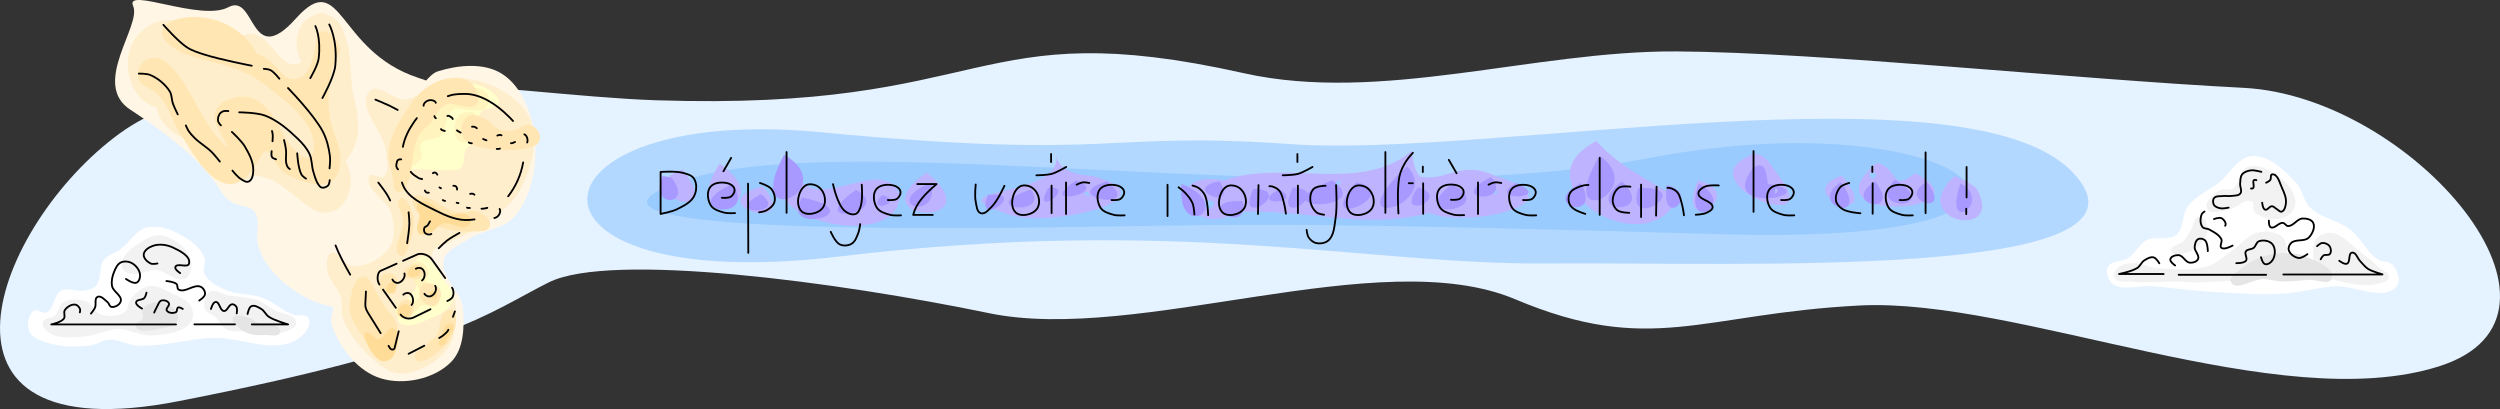 <?xml version="1.0" encoding="UTF-8" standalone="no"?>
<!-- Created with Inkscape (http://www.inkscape.org/) -->

<svg
   width="135.558mm"
   height="22.18mm"
   viewBox="0 0 135.558 22.18"
   version="1.1"
   id="svg5"
   inkscape:version="1.3 (0e150ed6c4, 2023-07-21)"
   sodipodi:docname="art_2_color.svg"
   xml:space="preserve"
   xmlns:inkscape="http://www.inkscape.org/namespaces/inkscape"
   xmlns:sodipodi="http://sodipodi.sourceforge.net/DTD/sodipodi-0.dtd"
   xmlns="http://www.w3.org/2000/svg"
   xmlns:svg="http://www.w3.org/2000/svg"
   xmlns:ns3="svglink"
   xmlns:ns4="svglink:origin"><rect x="0" y="0" width="135.558" height="22.18" fill="#333333" stroke="none"/><sodipodi:namedview
     id="namedview7"
     pagecolor="#ffffff"
     bordercolor="#666666"
     borderopacity="1.0"
     inkscape:pageshadow="2"
     inkscape:pageopacity="0"
     inkscape:pagecheckerboard="false"
     inkscape:document-units="mm"
     showgrid="false"
     inkscape:zoom="1.9909694"
     inkscape:cx="144.90428"
     inkscape:cy="68.559566"
     inkscape:window-width="1920"
     inkscape:window-height="1080"
     inkscape:window-x="0"
     inkscape:window-y="0"
     inkscape:window-maximized="1"
     inkscape:current-layer="g6353"
     inkscape:showpageshadow="2"
     inkscape:deskcolor="#ffffff" /><defs
     id="defs2"><clipPath
       clipPathUnits="userSpaceOnUse"
       id="clipPath4244"><path
         d="m -89.349,133.477 17.321,10 17.32,-10 v -20 l -17.32,-10 -17.321,10 v 20"
         class="s1"
         id="path4246"
         style="fill:none;fill-opacity:1;stroke:#000000;stroke-width:0.1;stroke-linecap:round;stroke-linejoin:round;stroke-dasharray:none" /></clipPath><clipPath
       clipPathUnits="userSpaceOnUse"
       id="clipPath50386">&#10;      <path
   d="m -89.349,133.477 17.321,10 17.32,-10 v -20 l -17.32,-10 -17.321,10 v 20"
   class="s1"
   id="path50384"
   style="fill:none;fill-opacity:1;stroke:#000000;stroke-width:0.1;stroke-linecap:round;stroke-linejoin:round;stroke-dasharray:none" />&#10;    </clipPath><clipPath
       clipPathUnits="userSpaceOnUse"
       id="clipPath8174-0"><path
         d="m -89.349,133.477 17.321,10 17.32,-10 v -20 l -17.32,-10 -17.321,10 v 20"
         class="s1"
         id="path8172-6"
         style="fill:none;fill-opacity:1;stroke:#000000;stroke-width:0.1;stroke-linecap:round;stroke-linejoin:round;stroke-dasharray:none" /></clipPath><clipPath
       clipPathUnits="userSpaceOnUse"
       id="clipPath8201-3">&#10;      <path
   d="m -89.349,133.477 17.321,10 17.32,-10 v -20 l -17.32,-10 -17.321,10 v 20"
   class="s1"
   id="path8199-0"
   style="fill:none;fill-opacity:1;stroke:#000000;stroke-width:0.1;stroke-linecap:round;stroke-linejoin:round;stroke-dasharray:none" />&#10;    </clipPath></defs><g
     inkscape:label="Layer 1"
     inkscape:groupmode="layer"
     id="layer1"
     transform="translate(113.363,-111.057)"><path
       id="path12503"
       style="fill:#e5f2ff;fill-opacity:1;stroke:none;stroke-width:0.2;stroke-linecap:round;stroke-linejoin:round;stroke-dasharray:none"
       d="m -77.807,116.493 c -8.062,-0.267 -22.361,-3.099 -29.091,1.817 -6.73,4.916 -11.552,17.381 3.218,14.5 14.77,-2.881 16.728,-4.762 20.067,-6.439 3.34,-1.677 15.764,-0.016 23.872,1.666 8.108,1.682 21.19,-3.851 28.542,-0.752 7.352,3.099 10.078,0.778 18.666,0.337 8.588,-0.441 22.706,6.041 31.404,3.304 8.698,-2.737 -1.391,-14.635 -10.576,-15.106 -9.185,-0.471 -23.027,-1.933 -30.765,-1.975 -7.738,-0.042 -16.02,2.84 -23.455,1.179 -14.803,-3.306 -13.482,2.077 -31.882,1.469 z"
       sodipodi:nodetypes="szzzzzzzzzss" /><path
       id="path14235"
       style="fill:#b3d8ff;fill-opacity:1;stroke:none;stroke-width:0.2;stroke-linecap:round;stroke-linejoin:round;stroke-dasharray:none"
       d="m -68.9,118.224 c -16.399,-1.559 -17.591,8.964 1.015,6.743 18.606,-2.221 28.521,0.465 38.478,0.376 9.957,-0.089 34.122,0.991 28.42,-4.953 -5.701,-5.943 -31.794,-0.768 -42.3,-1.513 -10.506,-0.745 -9.214,0.906 -25.613,-0.653 z"
       sodipodi:nodetypes="zzzzzz" /><path
       id="path16068"
       style="fill:#99cbff;fill-opacity:1;stroke:none;stroke-width:0.2;stroke-linecap:round;stroke-linejoin:round;stroke-dasharray:none"
       d="m -23.756,119.594 c -17.032,3.255 -43.371,-1.763 -52.446,1.222 -9.076,2.985 13.979,2.663 22.522,2.532 8.544,-0.131 11.082,-0.242 33.696,0.412 22.614,0.654 13.26,-7.421 -3.772,-4.166 z"
       sodipodi:nodetypes="zzzzz" /><path
       id="path16645"
       style="fill:#beb3ff;fill-opacity:1;stroke:none;stroke-width:0.2;stroke-linecap:round;stroke-linejoin:round;stroke-dasharray:none"
       d="m -26.799,118.707 c -4.447,2.27 2.647,6.788 4.398,3.118 -1.346,-0.945 -3.092,-1.635 -4.398,-3.118 z m -9.995,0.517 c -2.777,2.373 -6.947,0.44 -10.204,1.617 -3.625,-0.649 -1.941,3.311 0.73,1.713 3.443,-0.221 6.899,1.012 10.39,0.046 2.072,0.852 8.469,-0.545 3.615,-1.993 -1.88,-0.91 -2.662,0.318 -4.109,0.028 -0.317,-0.395 -0.406,-0.921 -0.423,-1.412 z m 18.521,0.18 c -3.98,1.485 4.152,4.724 1.346,1.171 -0.351,-0.445 -0.664,-1.201 -1.346,-1.171 z m -37.828,0.062 c 0.448,2.389 -7.016,1.713 -2.661,3.182 1.9,0.864 9.329,-0.786 4.658,-2.044 -0.765,-0.063 -1.813,-0.209 -1.997,-1.138 z m -14.216,0.325 c -3.321,3.068 5.777,5.11 5.726,1.836 -0.925,-2.492 -5.239,1.8 -5.726,-1.836 z m 58.721,0.101 c -4.116,3.404 6.352,2.732 2.075,0.556 -1.37,1.103 -0.883,-0.311 -2.075,-0.556 z m -62.752,0.04 c -2.463,3.881 3.571,2.413 0,0 z m -1.991,0.32 c -3.253,1.109 2.521,3.326 0,0 z m 13.233,0.154 c -3.975,2.742 3.741,3.081 0,0 z m 51.084,0.018 c 0.848,-0.127 0.103,0.768 0,0 z m -1.476,0.146 c -2.951,1.081 2.558,2.993 0,0 z m 6.127,0.032 c -2.777,2.494 2.872,3.559 1.158,0.642 l -0.572,-0.382 z m -13.925,0.248 c -1.34,3.325 2.891,0.655 0,0 z m -19.739,0.136 c 1.05,-0.562 -0.399,0.889 0,0 z m -11.953,0.122 -0.111,0.013 z m -19.005,0.053 c -3.625,0.943 2.218,2.756 0,0 z m 54.805,0.119 c 0.598,0.096 -0.647,0.369 0,0 z m -15.075,0.007 c 0.375,0.73 -0.827,-0.183 0,0 z m -44.568,0.152 -0.064,0.056 z m 22.45,0.037 c 0.403,0.488 -0.595,-0.021 0,0 z m 33.397,0.148 c 0.467,0.051 -0.294,0.33 0,0 z m -22.905,0.094 c 0.569,0.564 -0.761,-0.028 0,0 z m -13.566,0.149 -0.008,0.071 z m 9.427,0.079 c 1.163,-0.164 -0.112,1.051 0,0 z m -28.038,0.191 -0.041,0.048 z" /><path
       id="path17235"
       style="fill:#a799ff;fill-opacity:1;stroke:none;stroke-width:0.2;stroke-linecap:round;stroke-linejoin:round;stroke-dasharray:none"
       d="m -70.845,119.445 c -2.349,4.339 3.226,1.887 0,0 z m 44.214,0.055 c -2.566,4.328 2.756,1.903 0,0 z m -10.44,0.575 c -4.136,3.837 2.06,2.06 0,0 z m 18.781,0.069 c -2.155,2.739 4.227,1.392 0.787,0.889 -0.086,-0.443 -0.058,-1.34 -0.787,-0.889 z m -59.13,0.453 c -0.833,1.796 1.722,1.673 0.473,0.095 z m 44.92,0.058 c -2.653,1.297 1.284,1.529 0,0 z m 21.883,0.144 c -1.695,1.779 2.718,1.661 0,0 z m -30.505,0.033 c -4.385,1.699 2.486,1.759 0,0 z m -13.905,0.019 c -2.359,1.577 1.989,0.644 0.072,0.012 z m 7.8,0.038 c -2.233,0.392 1.071,1.736 0,0 z m 21.811,0.002 c -2.381,1.816 2.015,1.927 0,0 z m -27.907,0.002 c -2.899,0.827 2.162,1.761 0,0 z m 41.622,0.006 c -1.982,1.294 1.617,1.963 0,0 z m 2.823,0.019 c -1.822,0.956 1.524,2.048 0,0 z m -4.664,0.007 c -1.97,1.307 1.711,2.37 0,0 z m -26.288,0.019 c -2.518,2.913 2.778,0.559 0,0 z m -23.039,0.007 c -2.874,1.189 0.479,2.237 0,0 z m 35.239,0.028 c -2.408,1.202 1.198,2.224 0,0 z m -3.525,0.003 c -1.833,1.012 2.201,0.923 0,0 z m 24.099,0.018 c -1.023,2.925 1.823,1.016 0,0 z m -14.198,0.008 c -0.985,2.784 2.215,1.238 0,0 z m -52.395,0.019 c -3.257,1.498 1.497,2.169 0,0 z m 24.358,0.001 c -0.338,3.224 3.077,1.251 0,0 z m 14.649,0.018 c -2.787,2.186 2.762,1.412 0,0 z m 11.657,0.052 c -0.37,2.529 1.923,0.439 0,0 z m -11.977,0.065 -0.012,0.015 z m -1.52,0.05 c -1.382,1.925 1.973,0.566 0,0 z m -6.776,0.01 c -1.179,2.422 2.295,0.108 0,0 z m -13.253,0.009 c -1.043,1.767 1.625,-0.09 0,0 z m 31.98,0.021 c -0.787,2.553 3.317,-0.146 0,0 z m 7.458,0.003 c 0.317,0.169 -0.236,0.57 0,0 z m -28.324,0.038 c -1.086,2.29 2.346,0.033 0,0 z m 1.378,0.031 c -1.746,0.969 1.535,0.772 0,0 z m -13.438,0.012 c -3.213,1.011 1.089,1.555 0,0 z m -9.486,0.015 c -3.105,2.151 2.22,1.263 0,0 z m -5.151,0.228 c -2.297,1.178 1.582,1.197 0,0 z m 6.579,0.046 c -1.073,1.077 1.37,0.43 0,0 z m 5.72,0 c -0.792,1.93 2.321,-0.262 0,0 z m 1.042,0.221 0.104,-0.029 z m -18.159,-0.171 -0.079,0.003 z m 7.041,0.092 c -1.345,2.173 4.007,0.802 0,0 z m 23.898,0.193 c -2.885,-0.108 0.368,2.051 0,0 z m -22.756,0.463 -0.081,0.001 z m -0.148,0.003 h 0.009 z" /><g
       id="g6353"
       transform="translate(-10.787,-27.246)"><path
         style="fill:none;stroke:#000000;stroke-width:0.1;stroke-linecap:round;stroke-linejoin:round;stroke-dasharray:none"
         d="m 4.058,147.357 v 1.652"
         id="path2673-7" /><path
         style="fill:none;stroke:#000000;stroke-width:0.1;stroke-linecap:round;stroke-linejoin:round;stroke-dasharray:none"
         d="m 4.04,149.62 v 0.292"
         id="path2675-6" /><path
         style="fill:none;stroke:#000000;stroke-width:0.1;stroke-linecap:round;stroke-linejoin:round;stroke-dasharray:none"
         d="m -63.432,149.027 c 0,0 0.362,0.034 0.496,-0.066 0.12,-0.089 0.217,-0.262 0.185,-0.408 -0.034,-0.154 -0.205,-0.27 -0.357,-0.31 -0.314,-0.082 -0.75,-0.056 -0.952,0.198 -0.206,0.259 -0.148,0.71 0.024,0.993 0.144,0.236 0.461,0.323 0.727,0.397 0.189,0.053 0.588,0.027 0.588,0.027"
         id="path2045-1"
         sodipodi:nodetypes="caaaaaac" /><path
         style="fill:none;stroke:#000000;stroke-width:0.1;stroke-linecap:round;stroke-linejoin:round;stroke-dasharray:none"
         d="m -63.351,147.591 0.421,-0.728"
         id="path2679-2" /><path
         style="fill:none;stroke:#000000;stroke-width:0.1;stroke-linecap:round;stroke-linejoin:round;stroke-dasharray:none"
         d="m -23.898,149.135 c 0,0 0.362,0.034 0.496,-0.066 0.12,-0.089 0.217,-0.262 0.185,-0.408 -0.034,-0.154 -0.205,-0.27 -0.357,-0.31 -0.314,-0.082 -0.75,-0.056 -0.952,0.198 -0.206,0.259 -0.148,0.71 0.024,0.993 0.144,0.236 0.461,0.323 0.727,0.397 0.189,0.053 0.588,0.027 0.588,0.027"
         id="path2045-1-7"
         sodipodi:nodetypes="caaaaaac" /><path
         style="fill:none;stroke:#000000;stroke-width:0.1;stroke-linecap:round;stroke-linejoin:round;stroke-dasharray:none"
         d="m -23.596,147.699 -0.421,-0.728"
         id="path2679-2-8" /><path
         style="fill:none;stroke:#000000;stroke-width:0.1;stroke-linecap:round;stroke-linejoin:round;stroke-dasharray:none"
         d="m -49.671,148.307 c 0,0 -0.064,0.618 -0.001,0.918 0.047,0.228 0.057,0.57 0.279,0.64 0.233,0.072 0.45,-0.213 0.621,-0.387 0.299,-0.305 0.658,-1.1 0.658,-1.1"
         id="path2697-2-6"
         sodipodi:nodetypes="caaac" /><path
         style="fill:none;stroke:#000000;stroke-width:0.1;stroke-linecap:round;stroke-linejoin:round;stroke-dasharray:none"
         d="m -46.92,149.95 c -0.188,0.033 -0.417,0.014 -0.563,-0.109 -0.152,-0.128 -0.22,-0.358 -0.213,-0.556 0.012,-0.316 0.136,-0.687 0.402,-0.858 0.163,-0.104 0.404,-0.084 0.581,-0.004 0.201,0.091 0.363,0.293 0.433,0.503 0.07,0.213 0.069,0.48 -0.048,0.67 -0.12,0.196 -0.365,0.314 -0.591,0.354 z"
         id="path2699-7-2"
         sodipodi:nodetypes="aaaaaaaa" /><path
         style="fill:none;stroke:#000000;stroke-width:0.1;stroke-linecap:round;stroke-linejoin:round;stroke-dasharray:none"
         d="m -39.269,150.02 v -1.697"
         id="path4837-3" /><path
         style="fill:none;stroke:#000000;stroke-width:0.1;stroke-linecap:round;stroke-linejoin:round;stroke-dasharray:none"
         d="m -38.67,148.458 c 0,0 0.238,0.174 0.338,0.281 0.162,0.173 0.324,0.358 0.416,0.576 0.081,0.192 0.105,0.617 0.105,0.617"
         id="path4839-7"
         sodipodi:nodetypes="caac" /><path
         style="fill:none;stroke:#000000;stroke-width:0.1;stroke-linecap:round;stroke-linejoin:round;stroke-dasharray:none"
         d="m -37.913,148.364 c 0,0 0.226,0.059 0.319,0.125 0.146,0.102 0.277,0.239 0.353,0.399 0.156,0.33 0.174,1.081 0.174,1.081"
         id="path4841-5"
         sodipodi:nodetypes="caac" /><path
         style="fill:none;stroke:#000000;stroke-width:0.1;stroke-linecap:round;stroke-linejoin:round;stroke-dasharray:none"
         d="m -30.13,148.34 c 0,0 0.07,1.191 -0.024,1.775 -0.069,0.422 -0.073,0.934 -0.389,1.222 -0.168,0.153 -0.443,0.193 -0.664,0.145 -0.168,-0.036 -0.316,-0.166 -0.412,-0.308 -0.079,-0.117 -0.109,-0.408 -0.109,-0.408"
         id="path5540-9"
         sodipodi:nodetypes="caaaac" /><path
         style="fill:none;stroke:#000000;stroke-width:0.1;stroke-linecap:round;stroke-linejoin:round;stroke-dasharray:none"
         d="m -30.78,149.947 c 0,0 -0.296,-0.032 -0.404,-0.121 -0.192,-0.159 -0.321,-0.416 -0.343,-0.665 -0.02,-0.216 0.032,-0.473 0.189,-0.623 0.159,-0.152 0.602,-0.162 0.638,-0.162"
         id="path5542-7"
         sodipodi:nodetypes="caaac" /><path
         style="fill:none;stroke:#000000;stroke-width:0.1;stroke-linecap:round;stroke-linejoin:round;stroke-dasharray:none"
         d="m -62.001,152.014 -0.013,-3.753"
         id="path5572-0"
         sodipodi:nodetypes="cc" /><path
         style="fill:none;stroke:#000000;stroke-width:0.1;stroke-linecap:round;stroke-linejoin:round;stroke-dasharray:none"
         d="m -61.369,148.224 c 0,0 0.484,0.147 0.628,0.336 0.144,0.19 0.222,0.468 0.158,0.697 -0.057,0.205 -0.259,0.353 -0.443,0.459 -0.116,0.067 -0.39,0.098 -0.39,0.098"
         id="path5574-9"
         sodipodi:nodetypes="caaac" /><path
         style="fill:none;stroke:#000000;stroke-width:0.1;stroke-linecap:round;stroke-linejoin:round;stroke-dasharray:none"
         d="m -7.494,149.791 v -3.297"
         id="path5592-0"
         sodipodi:nodetypes="cc" /><path
         style="fill:none;stroke:#000000;stroke-width:0.1;stroke-linecap:round;stroke-linejoin:round;stroke-dasharray:none"
         d="m -27.456,149.845 v -3.297"
         id="path5592-36"
         sodipodi:nodetypes="cc" /><path
         style="fill:none;stroke:#000000;stroke-width:0.1;stroke-linecap:round;stroke-linejoin:round;stroke-dasharray:none"
         d="m -59.926,149.843 v -3.297"
         id="path5592-3"
         sodipodi:nodetypes="cc" /><path
         style="fill:none;stroke:#000000;stroke-width:0.1;stroke-linecap:round;stroke-linejoin:round;stroke-dasharray:none"
         d="m -14.235,149.843 c 0,0 -0.471,-0.004 -0.644,-0.139 -0.151,-0.119 -0.252,-0.326 -0.252,-0.518 -8.27e-4,-0.261 0.124,-0.557 0.338,-0.706 0.172,-0.118 0.623,-0.053 0.623,-0.053"
         id="path5606-6"
         sodipodi:nodetypes="caaac" /><path
         style="fill:none;stroke:#000000;stroke-width:0.1;stroke-linecap:round;stroke-linejoin:round;stroke-dasharray:none"
         d="m -13.592,150.071 v -1.758"
         id="path5608-1" /><path
         style="fill:none;stroke:#000000;stroke-width:0.1;stroke-linecap:round;stroke-linejoin:round;stroke-dasharray:none"
         d="m -1.701,149.867 c 0,0 -0.686,-0.046 -0.963,-0.224 -0.164,-0.105 -0.325,-0.268 -0.359,-0.459 -0.045,-0.253 0.065,-0.541 0.235,-0.734 0.117,-0.133 0.481,-0.226 0.481,-0.226"
         id="path5612-6"
         sodipodi:nodetypes="caaac" /><path
         style="fill:none;stroke:#000000;stroke-width:0.1;stroke-linecap:round;stroke-linejoin:round;stroke-dasharray:none"
         d="m -34.364,149.907 0.027,-1.566"
         id="path5618-2" /><path
         style="fill:none;stroke:#000000;stroke-width:0.1;stroke-linecap:round;stroke-linejoin:round;stroke-dasharray:none"
         d="m -33.747,148.401 c 0,0 0.094,-0.006 0.139,0.008 0.144,0.043 0.293,0.112 0.391,0.226 0.157,0.183 0.196,0.443 0.261,0.675 0.053,0.188 0.105,0.577 0.105,0.577"
         id="path5620-2"
         sodipodi:nodetypes="caaac" /><path
         style="fill:none;stroke:#000000;stroke-width:0.1;stroke-linecap:round;stroke-linejoin:round;stroke-dasharray:none"
         d="m -12.778,149.995 0.027,-1.566"
         id="path5618-2-6" /><path
         style="fill:none;stroke:#000000;stroke-width:0.1;stroke-linecap:round;stroke-linejoin:round;stroke-dasharray:none"
         d="m -12.161,148.489 c 0,0 0.094,-0.006 0.139,0.008 0.144,0.043 0.293,0.112 0.391,0.226 0.157,0.183 0.196,0.443 0.261,0.675 0.053,0.188 0.105,0.577 0.105,0.577"
         id="path5620-2-3"
         sodipodi:nodetypes="caaac" /><path
         style="fill:none;stroke:#000000;stroke-width:0.1;stroke-linecap:round;stroke-linejoin:round;stroke-dasharray:none"
         d="m -25.408,149.895 v -1.652"
         id="path4402-0-1" /><path
         style="fill:none;stroke:#000000;stroke-width:0.1;stroke-linecap:round;stroke-linejoin:round;stroke-dasharray:none"
         d="m -25.426,147.632 v -0.292"
         id="path4404-4-9" /><path
         style="fill:none;stroke:#000000;stroke-width:0.1;stroke-linecap:round;stroke-linejoin:round;stroke-dasharray:none"
         d="m -1.035,149.891 v -1.652"
         id="path4402-0-1-5" /><path
         style="fill:none;stroke:#000000;stroke-width:0.1;stroke-linecap:round;stroke-linejoin:round;stroke-dasharray:none"
         d="m -1.053,147.628 v -0.292"
         id="path4404-4-9-5" /><path
         style="fill:none;stroke:#000000;stroke-width:0.1;stroke-linecap:round;stroke-linejoin:round;stroke-dasharray:none"
         d="m -58.529,149.888 c -0.188,0.033 -0.417,0.014 -0.563,-0.109 -0.152,-0.128 -0.22,-0.358 -0.213,-0.556 0.012,-0.316 0.136,-0.687 0.402,-0.858 0.163,-0.104 0.404,-0.084 0.581,-0.004 0.201,0.091 0.363,0.293 0.433,0.503 0.07,0.213 0.069,0.48 -0.048,0.67 -0.12,0.196 -0.365,0.314 -0.591,0.354 z"
         id="path4408-7-6"
         sodipodi:nodetypes="aaaaaaaa" /><path
         style="fill:none;stroke:#000000;stroke-width:0.1;stroke-linecap:round;stroke-linejoin:round;stroke-dasharray:none"
         d="m -45.556,149.858 v -1.49"
         id="path4432-7-1"
         sodipodi:nodetypes="cc" /><path
         style="fill:none;stroke:#000000;stroke-width:0.1;stroke-linecap:round;stroke-linejoin:round;stroke-dasharray:none"
         d="m -46.379,147.809 c 0,0 0.564,-0.005 0.832,-0.079 0.279,-0.077 0.784,-0.375 0.784,-0.375"
         id="path4434-2-8"
         sodipodi:nodetypes="csc" /><path
         style="fill:none;stroke:#000000;stroke-width:0.1;stroke-linecap:round;stroke-linejoin:round;stroke-dasharray:none"
         d="m -45.583,147.088 v -0.434"
         id="path4436-7-7"
         sodipodi:nodetypes="cc" /><path
         style="fill:none;stroke:#000000;stroke-width:0.1;stroke-linecap:round;stroke-linejoin:round;stroke-dasharray:none"
         d="m -54.433,149.149 c 0,0 0.362,0.034 0.496,-0.066 0.12,-0.089 0.217,-0.262 0.185,-0.408 -0.034,-0.154 -0.205,-0.27 -0.357,-0.31 -0.314,-0.082 -0.75,-0.056 -0.952,0.198 -0.206,0.259 -0.148,0.71 0.024,0.993 0.144,0.236 0.461,0.323 0.727,0.397 0.189,0.053 0.588,0.027 0.588,0.027"
         id="path5514-4-0"
         sodipodi:nodetypes="caaaaaac" /><path
         style="fill:none;stroke:#000000;stroke-width:0.1;stroke-linecap:round;stroke-linejoin:round;stroke-dasharray:none"
         d="m -44.772,149.905 v -1.708"
         id="path5632-9-2"
         sodipodi:nodetypes="cc" /><path
         style="fill:none;stroke:#000000;stroke-width:0.1;stroke-linecap:round;stroke-linejoin:round;stroke-dasharray:none"
         d="m -44.203,148.319 c 0,0 0.22,-0.113 0.34,-0.128 0.116,-0.015 0.35,0.034 0.35,0.034"
         id="path5634-2-0"
         sodipodi:nodetypes="cac" /><path
         style="fill:none;stroke:#000000;stroke-width:0.1;stroke-linecap:round;stroke-linejoin:round;stroke-dasharray:none"
         d="m -15.836,149.955 v -3.089"
         id="path4637-6-5" /><path
         style="fill:none;stroke:#000000;stroke-width:0.1;stroke-linecap:round;stroke-linejoin:round;stroke-dasharray:none"
         d="m -16.615,149.902 c -0.286,-0.098 -0.601,-0.194 -0.8,-0.436 -0.189,-0.276 -0.14,-0.712 0.162,-0.889 0.237,-0.137 0.503,-0.244 0.78,-0.244 l 0.025,-0.001"
         id="path4639-1-0"
         sodipodi:nodetypes="caaac" /><path
         style="fill:none;stroke:#000000;stroke-width:0.1;stroke-linecap:round;stroke-linejoin:round;stroke-dasharray:none"
         d="m -26.748,149.877 c 0,0 -0.092,-1.362 0.055,-2.019 0.064,-0.287 0.202,-0.557 0.355,-0.809 0.103,-0.169 0.372,-0.461 0.372,-0.461"
         id="path5600-9-2"
         sodipodi:nodetypes="caac" /><path
         style="fill:none;stroke:#000000;stroke-width:0.1;stroke-linecap:round;stroke-linejoin:round;stroke-dasharray:none"
         d="m -26.188,148.239 h 0.22"
         id="path5602-4-9"
         sodipodi:nodetypes="cc" /><path
         style="fill:none;stroke:#000000;stroke-width:0.1;stroke-linecap:round;stroke-linejoin:round;stroke-dasharray:none"
         d="m -10.626,149.948 c 0,0 0.406,-0.018 0.582,-0.106 0.134,-0.067 0.33,-0.156 0.331,-0.306 0.003,-0.356 -0.757,-0.382 -0.771,-0.737 -0.006,-0.163 0.18,-0.291 0.325,-0.364 0.232,-0.118 0.778,-0.076 0.778,-0.076"
         id="path11604-2"
         sodipodi:nodetypes="caaaac" /><path
         style="fill:none;stroke:#000000;stroke-width:0.1;stroke-linecap:round;stroke-linejoin:round;stroke-dasharray:none"
         d="m -66.756,149.903 v -2.276 c 0,0 0.797,-0.057 1.177,0.042 0.232,0.06 0.514,0.124 0.639,0.328 0.162,0.263 0.142,0.649 0.007,0.927 -0.172,0.354 -0.583,0.546 -0.934,0.724 -0.275,0.139 -0.889,0.255 -0.889,0.255 z"
         id="path5003"
         sodipodi:nodetypes="ccaaaacc" /><path
         style="fill:none;stroke:#000000;stroke-width:0.1;stroke-linecap:round;stroke-linejoin:round;stroke-dasharray:none"
         d="m -57.407,148.29 c 0,0 0.23,1.094 0.622,1.44 0.158,0.139 0.409,0.249 0.606,0.174 0.162,-0.061 0.227,-0.274 0.279,-0.439 0.115,-0.365 0.05,-1.148 0.05,-1.148"
         id="path6563"
         sodipodi:nodetypes="caaac" /><path
         style="fill:none;stroke:#000000;stroke-width:0.1;stroke-linecap:round;stroke-linejoin:round;stroke-dasharray:none"
         d="m -57.532,150.872 c 0,0 0.241,0.565 0.496,0.686 0.192,0.091 0.455,0.071 0.638,-0.038 0.201,-0.121 0.281,-0.381 0.367,-0.599 0.058,-0.147 0.096,-0.466 0.096,-0.466"
         id="path6565"
         sodipodi:nodetypes="caaac" /><path
         style="fill:none;stroke:#000000;stroke-width:0.1;stroke-linecap:round;stroke-linejoin:round;stroke-dasharray:none"
         d="m -52.839,148.284 h 1.045 c -0.58,0.502 -1.115,1.019 -1.264,1.672 h 1.059"
         id="path6589"
         sodipodi:nodetypes="cccc" /><path
         style="fill:none;stroke:#000000;stroke-width:0.1;stroke-linecap:round;stroke-linejoin:round;stroke-dasharray:none"
         d="m -42.306,149.149 c 0,0 0.362,0.034 0.496,-0.066 0.12,-0.089 0.217,-0.262 0.185,-0.408 -0.034,-0.154 -0.205,-0.27 -0.357,-0.31 -0.314,-0.082 -0.75,-0.056 -0.952,0.198 -0.206,0.259 -0.148,0.71 0.024,0.993 0.144,0.236 0.461,0.323 0.727,0.397 0.189,0.053 0.588,0.027 0.588,0.027"
         id="path7175"
         sodipodi:nodetypes="caaaaaac" /><path
         style="fill:none;stroke:#000000;stroke-width:0.1;stroke-linecap:round;stroke-linejoin:round;stroke-dasharray:none"
         d="m -35.704,149.95 c -0.188,0.033 -0.417,0.014 -0.563,-0.109 -0.152,-0.128 -0.22,-0.358 -0.213,-0.556 0.012,-0.316 0.136,-0.687 0.402,-0.858 0.163,-0.104 0.404,-0.084 0.581,-0.004 0.201,0.091 0.363,0.293 0.433,0.503 0.07,0.213 0.069,0.48 -0.048,0.67 -0.12,0.196 -0.365,0.314 -0.591,0.354 z"
         id="path7214"
         sodipodi:nodetypes="aaaaaaaa" /><path
         style="fill:none;stroke:#000000;stroke-width:0.1;stroke-linecap:round;stroke-linejoin:round;stroke-dasharray:none"
         d="m -32.2,149.858 v -1.49"
         id="path7248"
         sodipodi:nodetypes="cc" /><path
         style="fill:none;stroke:#000000;stroke-width:0.1;stroke-linecap:round;stroke-linejoin:round;stroke-dasharray:none"
         d="m -33.024,147.809 c 0,0 0.564,-0.005 0.832,-0.079 0.279,-0.077 0.784,-0.375 0.784,-0.375"
         id="path7250"
         sodipodi:nodetypes="csc" /><path
         style="fill:none;stroke:#000000;stroke-width:0.1;stroke-linecap:round;stroke-linejoin:round;stroke-dasharray:none"
         d="m -32.227,147.088 v -0.434"
         id="path7252"
         sodipodi:nodetypes="cc" /><path
         style="fill:none;stroke:#000000;stroke-width:0.1;stroke-linecap:round;stroke-linejoin:round;stroke-dasharray:none"
         d="m -28.774,149.95 c -0.188,0.033 -0.417,0.014 -0.563,-0.109 -0.152,-0.128 -0.22,-0.358 -0.213,-0.556 0.012,-0.316 0.136,-0.687 0.402,-0.858 0.163,-0.104 0.404,-0.084 0.581,-0.004 0.201,0.091 0.363,0.293 0.433,0.503 0.07,0.213 0.069,0.48 -0.048,0.67 -0.12,0.196 -0.365,0.314 -0.591,0.354 z"
         id="path7288"
         sodipodi:nodetypes="aaaaaaaa" /><path
         style="fill:none;stroke:#000000;stroke-width:0.1;stroke-linecap:round;stroke-linejoin:round;stroke-dasharray:none"
         d="m -22.434,149.905 v -1.708"
         id="path7408"
         sodipodi:nodetypes="cc" /><path
         style="fill:none;stroke:#000000;stroke-width:0.1;stroke-linecap:round;stroke-linejoin:round;stroke-dasharray:none"
         d="m -21.864,148.319 c 0,0 0.22,-0.113 0.34,-0.128 0.116,-0.015 0.35,0.034 0.35,0.034"
         id="path7410"
         sodipodi:nodetypes="cac" /><path
         style="fill:none;stroke:#000000;stroke-width:0.1;stroke-linecap:round;stroke-linejoin:round;stroke-dasharray:none"
         d="m -19.989,149.149 c 0,0 0.362,0.034 0.496,-0.066 0.12,-0.089 0.217,-0.262 0.185,-0.408 -0.034,-0.154 -0.205,-0.27 -0.357,-0.31 -0.314,-0.082 -0.75,-0.056 -0.952,0.198 -0.206,0.259 -0.148,0.71 0.024,0.993 0.144,0.236 0.461,0.323 0.727,0.397 0.189,0.053 0.588,0.027 0.588,0.027"
         id="path7414"
         sodipodi:nodetypes="caaaaaac" /><path
         style="fill:none;stroke:#000000;stroke-width:0.1;stroke-linecap:round;stroke-linejoin:round;stroke-dasharray:none"
         d="m -5.997,149.149 c 0,0 0.362,0.034 0.496,-0.066 0.12,-0.089 0.217,-0.262 0.185,-0.408 -0.034,-0.154 -0.205,-0.27 -0.357,-0.31 -0.314,-0.082 -0.75,-0.056 -0.952,0.198 -0.206,0.259 -0.148,0.71 0.024,0.993 0.144,0.236 0.461,0.323 0.727,0.397 0.189,0.053 0.588,0.027 0.588,0.027"
         id="path7556"
         sodipodi:nodetypes="caaaaaac" /><path
         style="fill:none;stroke:#000000;stroke-width:0.1;stroke-linecap:round;stroke-linejoin:round;stroke-dasharray:none"
         d="m 0.431,149.149 c 0,0 0.362,0.034 0.496,-0.066 0.12,-0.089 0.217,-0.262 0.185,-0.408 -0.034,-0.154 -0.205,-0.27 -0.357,-0.31 -0.314,-0.082 -0.75,-0.056 -0.952,0.198 -0.206,0.259 -0.148,0.71 0.024,0.993 0.144,0.236 0.461,0.323 0.727,0.397 0.189,0.053 0.588,0.027 0.588,0.027"
         id="path7612"
         sodipodi:nodetypes="caaaaaac" /><path
         style="fill:none;stroke:#000000;stroke-width:0.1;stroke-linecap:round;stroke-linejoin:round;stroke-dasharray:none"
         d="m 1.835,149.863 v -3.297"
         id="path7614"
         sodipodi:nodetypes="cc" /></g><g
       id="g12856"
       transform="translate(4.193,-0.406)"><path
         id="path8957"
         style="fill:#fff6e5;fill-opacity:1;stroke:none;stroke-width:0.2;stroke-linecap:round;stroke-linejoin:round;stroke-dasharray:none"
         d="m -101.516,112.471 c -2.513,2.803 -2.162,-1.418 -3.655,-0.618 -1.492,0.8 -5.635,-1.124 -5.165,-0.062 0.469,1.061 -2.301,4.226 -0.152,5.62 2.149,1.394 3.999,2.906 4.882,4.373 0.883,1.467 2.229,0.163 1.998,2.309 -0.231,2.146 3.579,4.79 5.552,3.85 1.973,-0.94 2.152,-5.671 2.745,-8.381 0.593,-2.71 4.852,-2.427 0.422,-3.884 -4.43,-1.457 -4.114,-6.01 -6.627,-3.207 z"
         sodipodi:nodetypes="zzzzzzzzzz" /><g
         id="g39480-6"
         transform="matrix(0.426,0.056,-0.056,0.426,-84.778,131.365)"
         style="stroke-width:2.328"><path
           style="fill:#fff6e5;fill-opacity:1;stroke:none;stroke-width:0.233;stroke-linecap:round;stroke-linejoin:round"
           d="m -34.759,-0.639 c 1.371,2.682 4.008,5.248 6.98,5.739 2.99,0.493 6.675,-0.797 8.503,-3.212 1.397,-1.845 1.089,-4.654 0.599,-6.915 -0.461,-2.129 -3.444,-3.529 -3.209,-5.695 0.143,-1.317 1.654,-2.088 2.65,-2.962 1.707,-1.499 4.464,-1.895 5.626,-3.848 1.756,-2.951 1.927,-6.926 1.057,-10.248 -0.747,-2.852 -2.427,-5.989 -5.105,-7.225 -2.439,-1.125 -5.585,-0.391 -8.024,0.732 -1.213,0.559 -1.599,2.383 -2.869,2.795 -1.704,0.554 -3.884,-1.844 -5.318,-0.771 -0.516,0.386 -0.461,1.297 -0.274,1.913 0.408,1.349 2.267,1.855 2.819,3.152 0.754,1.773 1.264,4.027 0.431,5.764 -0.343,0.715 -1.831,0.564 -1.961,1.346 -0.188,1.137 1.615,1.711 2.069,2.77 0.467,1.091 0.861,2.354 0.593,3.509 -0.358,1.545 -1.204,3.658 -2.777,3.864 -1.704,0.223 -2.551,-2.324 -3.984,-3.272 -0.849,-0.561 -1.926,-2.064 -2.707,-1.411 -1.022,0.853 0.673,2.585 1.186,3.813 0.952,2.28 2.814,4.165 3.488,6.542 0.33,1.163 -0.323,2.543 0.227,3.619 z"
           id="path12834-7"
           sodipodi:nodetypes="aaaaaaaaaaaaaaaaaaaaaaaa" /><path
           style="fill:#ffeecc;fill-opacity:1;stroke:none;stroke-width:0.233;stroke-linecap:round;stroke-linejoin:round"
           d="m -28.652,3.118 c -1.924,-1.187 -3.696,-2.815 -4.811,-4.781 -0.47,-0.829 -0.299,-1.905 -0.688,-2.775 -0.509,-1.136 -1.788,-1.882 -2.104,-3.086 -0.19,-0.722 -0.453,-1.851 0.189,-2.232 0.896,-0.53 1.819,1.355 2.856,1.266 1.726,-0.148 3.551,-1.335 4.323,-2.886 0.628,-1.26 0.244,-2.896 -0.245,-4.216 -0.646,-1.741 -4.097,-2.716 -3.38,-4.429 0.23,-0.551 1.389,0.228 1.777,-0.226 0.643,-0.752 0.117,-2 -0.09,-2.968 -0.563,-2.63 -4.683,-5.299 -3.079,-7.458 0.921,-1.24 3.111,0.822 4.612,0.455 1.893,-0.464 3.02,-2.667 4.895,-3.198 1.967,-0.557 4.197,-0.501 6.129,0.165 1.964,0.677 4.084,1.846 5.01,3.706 1.254,2.52 0.818,5.779 -0.089,8.442 -0.686,2.012 -2.305,3.621 -3.84,5.091 -1.243,1.19 -2.871,1.902 -4.252,2.928 -0.677,0.503 -1.839,0.749 -1.977,1.582 -0.368,2.214 3.023,3.515 3.616,5.68 0.542,1.978 0.784,4.347 -0.195,6.149 -1.071,1.971 -3.307,3.522 -5.528,3.84 -1.089,0.155 -2.193,-0.471 -3.129,-1.049 z"
           id="path13582-5"
           sodipodi:nodetypes="aaaaaaaaaaaaaaaaaaaaaaaa" /><path
           id="path1042-3"
           style="fill:#ffffcc;fill-opacity:1;stroke-width:0.233;stroke-linecap:round;stroke-linejoin:round"
           d="m -21.043,-33.247 c -0.424,0.004 -0.844,0.073 -1.23,0.214 -2.428,0.891 -4.635,2.939 -5.652,5.318 -0.809,1.891 -1.415,4.72 0.044,6.169 0.608,-0.034 1.21,-0.138 1.815,-0.202 1.124,-0.117 2.271,-0.08 3.373,-0.33 0.508,-0.115 1.142,-0.128 1.469,-0.533 0.457,-0.567 0.038,-1.483 0.295,-2.165 0.195,-0.518 0.725,-0.866 0.915,-1.385 0.439,-1.202 -0.239,-2.733 0.446,-3.813 0.418,-0.659 1.899,-0.46 1.989,-1.236 0.09,-0.78 -0.947,-1.348 -1.664,-1.667 -0.548,-0.244 -1.179,-0.376 -1.799,-0.37 z" /><path
           id="path2309-5"
           style="fill:#fff4bd;fill-opacity:1;stroke-width:0.233;stroke-linecap:round;stroke-linejoin:round"
           d="m -20.681,-32.816 c -1.03,0.063 -2.01,0.464 -2.931,0.908 -2.191,1.124 -4.103,2.984 -4.922,5.344 -0.391,1.224 -0.623,2.621 -0.092,3.839 0.217,0.402 0.6,1.055 1.142,0.806 0.618,-0.29 1.177,-0.906 1.166,-1.618 -0.141,-0.513 -0.74,-1.135 -0.151,-1.597 0.67,-0.589 1.804,-0.476 2.276,-1.318 0.526,-0.948 0.128,-2.177 0.806,-3.061 0.502,-0.605 1.354,-0.397 2.038,-0.409 0.496,-0.039 0.99,-0.114 1.486,-0.161 0.644,-0.028 1.043,-0.653 1.023,-1.253 0.049,-0.65 -0.426,-1.243 -1.055,-1.38 -0.254,-0.074 -0.52,-0.103 -0.784,-0.1 z m 0.084,3.103 c -0.648,0.054 -1.468,0.088 -1.812,0.744 -0.412,0.766 -0.382,1.745 -0.01,2.52 0.271,0.62 1.113,0.865 1.661,0.462 0.863,-0.775 1.026,-2.098 0.731,-3.171 -0.108,-0.242 -0.318,-0.47 -0.57,-0.555 z"
           sodipodi:nodetypes="sssssssssssssaaaaaaaa" /><path
           style="fill:#ffffcc;fill-opacity:1;stroke-width:0.233;stroke-linecap:round;stroke-linejoin:round"
           d="m -26.136,-2.058 c -0.353,-0.12 -0.595,-0.552 -0.631,-0.922 -0.073,-0.746 0.559,-1.392 0.885,-2.067 0.304,-0.632 0.868,-1.163 0.997,-1.852 0.209,-1.114 -0.857,-2.328 -0.421,-3.375 0.128,-0.307 0.457,-0.623 0.79,-0.609 1.515,0.064 2.304,1.979 3.355,3.071 0.4,0.416 0.994,0.758 1.12,1.321 0.116,0.519 -0.125,1.094 -0.414,1.54 -0.501,0.772 -1.334,1.302 -2.142,1.743 -1.089,0.593 -2.364,1.551 -3.538,1.151 z"
           id="path10275-6"
           sodipodi:nodetypes="aaaaaaaaaaa" /><path
           style="fill:#fff4bd;fill-opacity:1;stroke-width:0.233;stroke-linecap:round;stroke-linejoin:round"
           d="m -26.144,-2.657 c -0.412,-0.146 -0.934,-0.436 -0.98,-0.87 -0.075,-0.71 0.617,-1.438 1.27,-1.725 0.321,-0.141 0.724,0.251 1.046,0.113 0.203,-0.087 0.35,-0.312 0.403,-0.526 0.097,-0.388 -0.03,-0.821 -0.198,-1.184 -0.218,-0.472 -0.778,-0.726 -1.006,-1.194 -0.235,-0.483 -0.557,-1.09 -0.329,-1.576 0.17,-0.364 0.666,-0.617 1.064,-0.565 0.598,0.078 1.134,0.659 1.325,1.231 0.12,0.359 -0.363,0.774 -0.202,1.117 0.214,0.457 1.017,0.342 1.316,0.748 0.434,0.591 0.893,1.552 0.467,2.149 -0.38,0.532 -1.386,-0.109 -1.947,0.225 -0.363,0.216 -0.465,0.708 -0.728,1.039 -0.275,0.347 -0.485,0.8 -0.885,0.99 -0.186,0.088 -0.422,0.096 -0.616,0.028 z"
           id="path10570-2"
           sodipodi:nodetypes="aaaaaaaaaaaaaaaaa" /><path
           id="path14463-9"
           style="fill:#ffe6b3;fill-opacity:1;stroke:none;stroke-width:0.233;stroke-linecap:round;stroke-linejoin:round"
           d="m -22.906,-33.775 c -2.499,0.094 -4.616,1.89 -5.668,4.075 -1.141,2.221 -2.398,4.72 -1.858,7.279 0.44,1.128 0.895,2.243 1.11,3.441 1.072,1.576 1.953,-1.119 1.887,-2.089 0.043,-1.84 -0.294,-4.632 1.159,-5.962 1.23,-1.126 0.886,-2.762 2.524,-3.38 1.204,-0.135 3.991,0.816 3.553,-1.357 -0.372,-1.131 -1.479,-2.057 -2.706,-2.006 z m 2.562,4.386 c -1.641,-0.041 -1.967,2.398 -0.805,3.26 1.125,0.882 2.685,0.626 4.026,0.69 1.711,-0.088 3.536,-0.313 4.999,-1.258 0.946,-1.248 -0.743,-3.009 -2.069,-2.13 -1.066,1.138 -2.956,1.231 -4.111,0.172 -0.525,-0.526 -1.329,-0.671 -2.04,-0.735 z m -5.774,10.936 c -1.599,0.358 0.094,2.344 0.993,2.71 2.366,1.511 5.314,1.261 7.919,0.663 1.721,-1.109 -1.043,-2.894 -2.309,-2.131 -1.495,0.561 -3.008,0.006 -4.333,-0.711 -0.715,-0.308 -1.503,-0.44 -2.27,-0.532 z m 1.166,8.685 c -1.393,-0.183 -2.844,2.219 -0.626,1.844 1.338,0.449 1.984,-1.621 0.626,-1.844 z m -3.463,1.605 c -1.701,-0.041 -1.532,2.71 0.138,2.62 1.331,-0.141 1.405,-2.732 -0.138,-2.62 z m 5.291,0.562 c -1.879,-0.123 -1.483,2.368 -0.037,2.726 1.654,0.547 2.151,-2.333 0.519,-2.652 l -0.205,-0.053 -0.277,-0.02 z m -8.582,0.212 c -1.181,0.529 -1.165,2.277 -1.217,3.419 -0.044,1.716 1.141,3.038 2.259,4.186 0.775,1.127 2.962,3.454 3.913,1.31 0.769,-1.556 0.421,-3.519 -0.875,-4.691 -1.284,-1.082 -2.159,-2.494 -3.145,-3.818 -0.248,-0.241 -0.58,-0.421 -0.935,-0.406 z m 6.023,2.217 c -1.567,-0.042 -1.646,2.606 0.032,2.362 1.086,-0.186 1.2,-2.322 -0.032,-2.362 z m 5.545,0.529 c -2.084,0.468 -0.344,3.124 -1.987,4.099 -0.394,0.832 -2.963,2.47 -1.121,2.935 1.286,-0.446 2.277,-1.544 3.093,-2.6 0.706,-1.137 1.052,-2.619 0.675,-3.921 -0.118,-0.256 -0.359,-0.507 -0.66,-0.513 z"
           sodipodi:nodetypes="cccccsccccccccccccccccccccccsccccscccccccccccccccc" /><path
           style="fill:#ffe6b3;fill-opacity:1;stroke:none;stroke-width:0.233;stroke-linecap:round;stroke-linejoin:round"
           d="m -27.329,-10.587 c -1.429,-0.283 -0.044,-2.923 -0.265,-4.363 -0.146,-0.953 -1.534,-2.329 -0.697,-2.806 0.698,-0.398 1.39,0.958 1.719,1.692 0.485,1.081 0.413,2.39 0.177,3.551 -0.142,0.699 -0.234,2.065 -0.934,1.927 z"
           id="path13710-1"
           sodipodi:nodetypes="aaaaaa" /><path
           id="path15154-2"
           style="fill:#ffdd99;fill-opacity:1;stroke:none;stroke-width:0.233;stroke-linecap:round;stroke-linejoin:round"
           d="m -25.222,-17.784 c -1.04,-0.076 -1.186,1.148 -0.407,1.647 0.078,0.66 -0.23,1.351 -0.064,2.036 0.139,0.862 1.182,0.548 1.65,0.158 0.73,-0.313 0.918,-1.369 1.798,-1.412 0.918,-0.127 1.892,0.496 2.76,0.018 0.923,-0.666 -0.1,-1.86 -1.019,-1.454 -0.844,0.17 -1.78,0.465 -2.573,-0.042 -0.699,-0.343 -1.332,-0.919 -2.145,-0.95 z m 0.165,8.244 c -0.815,-0.166 -1.679,1.401 -0.562,1.467 0.892,-0.033 1.39,-0.811 0.562,-1.467 z m -2.892,2.403 c -0.638,0.107 -1.04,1.592 -0.09,1.345 0.892,0.445 0.904,-1.401 0.09,-1.345 z m 5.322,0.394 c -1.304,0.129 0.488,1.98 0.51,0.576 -0.025,-0.268 -0.201,-0.589 -0.51,-0.576 z m -3.164,2.137 c -0.922,-0.09 -1.455,1.595 -0.371,1.701 1.079,0.236 1.489,-1.548 0.371,-1.701 z m 5.839,1.701 c -1.228,0.104 -0.499,1.622 -1.121,2.325 -0.385,0.898 0.812,0.62 0.838,-0.062 0.16,-0.716 0.962,-1.384 0.628,-2.134 -0.085,-0.098 -0.221,-0.13 -0.345,-0.128 z m -7.201,1.524 c -0.907,0.144 -0.875,1.885 -1.954,1.577 -0.425,-0.43 -1.692,-1.175 -1.396,0.05 0.474,0.963 1.125,1.917 2.056,2.486 0.751,0.489 1.729,-0.05 1.926,-0.879 0.32,-0.945 0.447,-2.099 -0.124,-2.971 -0.124,-0.151 -0.309,-0.261 -0.508,-0.264 z" /></g><path
         id="path10038"
         style="fill:#ffeecc;fill-opacity:1;stroke:none;stroke-width:0.2;stroke-linecap:round;stroke-linejoin:round;stroke-dasharray:none"
         d="m -100.113,112.171 c -1.254,0.172 1.05,0.166 0,0 z m 0.437,0.144 c -1.596,-0.476 -2.206,1.447 -1.514,2.512 -1.281,0.707 -1.662,-1.868 -3.038,-1.48 -0.826,0.111 -2.63,0.687 -1.643,-0.33 -1.318,-0.178 -2.736,-0.984 -3.928,0.074 -1.357,1.104 -0.994,3.689 0.745,4.208 0.223,1.296 1.607,1.746 2.635,2.205 0.538,1.052 1.362,2.318 2.644,1.482 1.405,0.058 2.24,1.34 3.368,1.917 1.597,0.53 2.304,-1.544 1.586,-2.697 0.718,-0.867 0.904,-1.887 0.43,-3.513 -0.269,-1.58 -0.009,-2.655 -0.779,-4.016 -0.147,-0.148 -0.32,-0.272 -0.508,-0.362 z m -8.367,0.854 c -0.146,0.158 -0.239,0.258 0,0 z m 1.546,0.821 c 0.013,0.237 -0.264,0.369 0,0 z m 2.472,4.123 c 0.11,0.045 -0.088,0.058 0,0 z m 0.484,0.187 c 0.002,0.121 -0.118,-0.07 0,0 z m 1.235,2.316 -0.172,0.006 z"
         sodipodi:nodetypes="cccccccccccccccccccccccccc" /><g
         id="g45204-7"
         transform="matrix(0.414,0.047,-0.047,0.418,-65.118,93.552)"
         style="stroke-width:2.389"><path
           style="fill:none;stroke:#000000;stroke-width:0.239;stroke-linecap:round;stroke-linejoin:round;stroke-dasharray:none"
           d="m -63.881,93.007 -0.296,2.246 c -0.017,0.126 -0.204,0.204 -0.33,0.191 -0.211,-0.022 -0.343,-0.258 -0.476,-0.424 m -1.205,-1.509 -1.954,-2.447 c -0.151,-0.189 -0.281,-0.4 -0.366,-0.627 -0.055,-0.144 -0.08,-0.299 -0.09,-0.453 h -3e-6 l -0.102,-1.596"
           id="path45027-0"
           sodipodi:nodetypes="csaccsassc" /><path
           style="fill:none;stroke:#000000;stroke-width:0.239;stroke-linecap:round;stroke-linejoin:round;stroke-dasharray:none"
           d="m -65.625,73.899 c 0.043,0.09 0.088,0.177 0.131,0.26 0.84,1.619 2.94,2.226 4.643,2.852 1.433,0.527 3.03,1.01 4.527,0.699 0.245,-0.051 0.437,-0.088 0.622,-0.137 m 4.013,-3.449 c 0.851,-1.393 1.341,-2.923 1.445,-4.557 m -1.91,-5.158 c -0.181,-0.168 -0.375,-0.312 -0.656,-0.533 -1.717,-1.346 -3.989,-2.534 -6.146,-2.217 -0.748,0.11 -1.328,0.176 -1.994,0.519 m -3.683,3.263 c -0.138,0.202 -0.245,0.419 -0.394,0.695 -0.488,0.902 -0.923,2.065 -0.998,3.184"
           id="path37294-3-9"
           sodipodi:nodetypes="csasccccssccsc" /><path
           style="fill:none;stroke:#000000;stroke-width:0.239;stroke-linecap:round;stroke-linejoin:round;stroke-dasharray:none"
           d="m -61.08,80.059 c -0.205,0.179 -0.603,0.151 -0.816,-0.018 -0.18,-0.142 -0.236,-0.446 -0.172,-0.666 0.05,-0.17 0.255,-0.173 0.39,-0.363 0.084,-0.119 0.154,-0.385 0.244,-0.54"
           id="path37298-9-3"
           sodipodi:nodetypes="caasc" /><path
           style="fill:none;stroke:#000000;stroke-width:0.239;stroke-linecap:round;stroke-linejoin:round;stroke-dasharray:none"
           d="m -53.158,77.107 c 0.252,-0.066 0.477,-0.29 0.576,-0.532 0.088,-0.217 0.134,-0.541 -0.035,-0.701"
           id="path37302-4-6"
           sodipodi:nodetypes="cac" /><path
           style="fill:none;stroke:#000000;stroke-width:0.239;stroke-linecap:round;stroke-linejoin:round;stroke-dasharray:none"
           d="m -50.499,65.958 c 0.146,0.039 0.275,0.159 0.352,0.29 0.123,0.208 0.198,0.479 0.136,0.711"
           id="path37304-7-0"
           sodipodi:nodetypes="cac" /><path
           style="fill:none;stroke:#000000;stroke-width:0.239;stroke-linecap:round;stroke-linejoin:round;stroke-dasharray:none"
           d="m -62.413,63.201 c -0.061,-0.195 -0.341,-0.259 -0.544,-0.272 -0.248,-0.017 -0.518,0.077 -0.704,0.241 -0.163,0.144 -0.33,0.373 -0.284,0.585"
           id="path37306-8-6"
           sodipodi:nodetypes="caac" /><path
           style="fill:none;stroke:#000000;stroke-width:0.239;stroke-linecap:round;stroke-linejoin:round;stroke-dasharray:none"
           d="m -51.594,67.069 c -0.159,0.06 -0.339,0.258 -0.51,0.207"
           id="path37310-4-2"
           sodipodi:nodetypes="cc" /><path
           style="fill:none;stroke:#000000;stroke-width:0.239;stroke-linecap:round;stroke-linejoin:round;stroke-dasharray:none"
           d="m -53.438,66.414 c -0.154,-0.093 -0.38,-7.53e-4 -0.538,0.092"
           id="path37312-5-6"
           sodipodi:nodetypes="cc" /><path
           style="fill:none;stroke:#000000;stroke-width:0.239;stroke-linecap:round;stroke-linejoin:round;stroke-dasharray:none"
           d="m -53.447,68.137 c 0,0 -0.273,0.11 -0.409,0.084"
           id="path37314-0-1"
           sodipodi:nodetypes="cc" /><path
           style="fill:none;stroke:#000000;stroke-width:0.239;stroke-linecap:round;stroke-linejoin:round;stroke-dasharray:none"
           d="m -55.314,67.268 c -0.148,-0.026 -0.295,-0.069 -0.447,-0.121"
           id="path37316-3-8"
           sodipodi:nodetypes="cc" /><path
           style="fill:none;stroke:#000000;stroke-width:0.239;stroke-linecap:round;stroke-linejoin:round;stroke-dasharray:none"
           d="m -56.736,65.867 c -0.162,-0.145 -0.432,-0.195 -0.639,-0.127"
           id="path37318-6-7"
           sodipodi:nodetypes="cc" /><path
           style="fill:none;stroke:#000000;stroke-width:0.239;stroke-linecap:round;stroke-linejoin:round;stroke-dasharray:none"
           d="m -58.765,66.652 c -0.207,-0.05 -0.33,-0.14 -0.503,-0.224"
           id="path37320-1-9"
           sodipodi:nodetypes="cc" /><path
           style="fill:none;stroke:#000000;stroke-width:0.239;stroke-linecap:round;stroke-linejoin:round;stroke-dasharray:none"
           d="m -57.161,67.864 c -0.136,0.018 -0.291,0.01 -0.406,-0.065"
           id="path37322-0-2"
           sodipodi:nodetypes="cc" /><path
           style="fill:none;stroke:#000000;stroke-width:0.239;stroke-linecap:round;stroke-linejoin:round;stroke-dasharray:none"
           d="m -59.983,65.03 c -0.069,-0.15 -0.191,-0.199 -0.315,-0.252 -0.129,-0.055 -0.283,-0.158 -0.418,-0.057"
           id="path37324-6-0"
           sodipodi:nodetypes="cac" /><path
           style="fill:none;stroke:#000000;stroke-width:0.239;stroke-linecap:round;stroke-linejoin:round;stroke-dasharray:none"
           d="m -62.181,65.177 c -0.14,-0.102 -0.156,-0.085 -0.21,-0.25"
           id="path37326-3-2"
           sodipodi:nodetypes="cc" /><path
           style="fill:none;stroke:#000000;stroke-width:0.239;stroke-linecap:round;stroke-linejoin:round;stroke-dasharray:none"
           d="m -60.834,66.67 c 0,0 -0.263,-0.012 -0.38,-0.064 -0.054,-0.024 -0.141,-0.109 -0.141,-0.109"
           id="path37328-2-3"
           sodipodi:nodetypes="cac" /><path
           style="fill:none;stroke:#000000;stroke-width:0.239;stroke-linecap:round;stroke-linejoin:round;stroke-dasharray:none"
           d="m -56.077,74.41 c -0.143,-0.124 -0.398,-0.127 -0.565,-0.038"
           id="path37330-0-7"
           sodipodi:nodetypes="cc" /><path
           style="fill:none;stroke:#000000;stroke-width:0.239;stroke-linecap:round;stroke-linejoin:round;stroke-dasharray:none"
           d="m -54.22,75.909 c 0,0 -0.45,0.183 -0.736,0.196"
           id="path37332-6-5"
           sodipodi:nodetypes="cc" /><path
           style="fill:none;stroke:#000000;stroke-width:0.239;stroke-linecap:round;stroke-linejoin:round;stroke-dasharray:none"
           d="m -56.473,76.182 c -0.081,-0.024 -0.333,0.066 -0.374,-0.009"
           id="path37334-1-9"
           sodipodi:nodetypes="cc" /><path
           style="fill:none;stroke:#000000;stroke-width:0.239;stroke-linecap:round;stroke-linejoin:round;stroke-dasharray:none"
           d="m -58.024,75.72 c -0.158,0.001 -0.115,0.004 -0.231,-0.021"
           id="path37336-5-2"
           sodipodi:nodetypes="cc" /><path
           style="fill:none;stroke:#000000;stroke-width:0.239;stroke-linecap:round;stroke-linejoin:round;stroke-dasharray:none"
           d="m -58.398,74.011 c 0.014,-0.148 -0.076,-0.312 -0.197,-0.398 -0.093,-0.066 -0.225,-0.044 -0.339,-0.043"
           id="path37338-5-2"
           sodipodi:nodetypes="cac" /><path
           style="fill:none;stroke:#000000;stroke-width:0.239;stroke-linecap:round;stroke-linejoin:round;stroke-dasharray:none"
           d="m -59.785,75.636 c -0.1,0.014 -0.204,-0.03 -0.294,-0.078"
           id="path37340-4-8"
           sodipodi:nodetypes="cc" /><path
           style="fill:none;stroke:#000000;stroke-width:0.239;stroke-linecap:round;stroke-linejoin:round;stroke-dasharray:none"
           d="m -60.5,74.076 c -0.059,-0.021 -0.138,-0.053 -0.203,-0.089"
           id="path37342-7-9"
           sodipodi:nodetypes="cc" /><path
           style="fill:none;stroke:#000000;stroke-width:0.239;stroke-linecap:round;stroke-linejoin:round;stroke-dasharray:none"
           d="m -61.168,72.383 c -0.072,-0.101 -0.17,-0.211 -0.293,-0.231 -0.105,-0.018 -0.225,0.032 -0.303,0.105"
           id="path37344-6-7"
           sodipodi:nodetypes="cac" /><path
           style="fill:none;stroke:#000000;stroke-width:0.239;stroke-linecap:round;stroke-linejoin:round;stroke-dasharray:none"
           d="m -63.066,73.17 c -0.243,-0.033 -0.314,0.008 -0.614,-0.145 -0.401,-0.205 -0.656,-0.292 -0.964,-0.619"
           id="path37346-5-3"
           sodipodi:nodetypes="csc" /><path
           style="fill:none;stroke:#000000;stroke-width:0.239;stroke-linecap:round;stroke-linejoin:round;stroke-dasharray:none"
           d="m -66.063,70.953 c -0.102,-0.022 -0.31,0.037 -0.415,0.138 -0.067,0.064 -0.08,0.169 -0.097,0.259 -0.035,0.19 -0.062,0.395 -0.003,0.578 0.044,0.135 0.138,0.286 0.253,0.344"
           id="path37348-6-6"
           sodipodi:nodetypes="caaac" /><path
           style="fill:none;stroke:#000000;stroke-width:0.239;stroke-linecap:round;stroke-linejoin:round;stroke-dasharray:none"
           d="m -62.005,74.813 c -0.101,0.039 -0.225,0.045 -0.324,0.004 -0.094,-0.039 -0.171,-0.125 -0.213,-0.219"
           id="path37350-9-1"
           sodipodi:nodetypes="cac" /><path
           style="fill:none;stroke:#000000;stroke-width:0.239;stroke-linecap:round;stroke-linejoin:round;stroke-dasharray:none"
           d="m -57.46,79.521 c -0.465,0.325 -1.142,0.819 -1.511,1.182 -0.283,0.278 -0.618,0.674 -0.945,1.088"
           id="path37775-3-2"
           sodipodi:nodetypes="csc" /><path
           style="fill:none;stroke:#000000;stroke-width:0.239;stroke-linecap:round;stroke-linejoin:round;stroke-dasharray:none"
           d="m -64.071,81.602 c 0.031,-0.709 0.066,-1.854 0.001,-2.543 -0.036,-0.389 -0.162,-0.989 -0.264,-1.436"
           id="path37781-5-9"
           sodipodi:nodetypes="csc" /><path
           style="fill:none;stroke:#000000;stroke-width:0.239;stroke-linecap:round;stroke-linejoin:round;stroke-dasharray:none"
           d="m -63.82,88.248 c 0.157,-0.204 0.48,-0.326 0.73,-0.264 0.274,0.067 0.476,0.358 0.564,0.623 0.089,0.266 0.097,0.617 -0.077,0.84"
           id="path42371-3"
           sodipodi:nodetypes="caac" /><path
           style="fill:none;stroke:#000000;stroke-width:0.239;stroke-linecap:round;stroke-linejoin:round;stroke-dasharray:none"
           d="m -59.822,86.652 c 0.166,0.209 0.179,0.539 0.092,0.79 -0.099,0.286 -0.343,0.583 -0.643,0.649 -0.253,0.056 -0.578,-0.057 -0.73,-0.264"
           id="path42397-1"
           sodipodi:nodetypes="caac" /><path
           style="fill:none;stroke:#000000;stroke-width:0.239;stroke-linecap:round;stroke-linejoin:round;stroke-dasharray:none"
           d="m -62.572,84.75 c 0.188,-0.164 0.511,-0.211 0.741,-0.116 0.248,0.102 0.42,0.386 0.467,0.647 0.053,0.298 -0.015,0.675 -0.244,0.877"
           id="path42399-9"
           sodipodi:nodetypes="caac" /><path
           style="fill:none;stroke:#000000;stroke-width:0.239;stroke-linecap:round;stroke-linejoin:round;stroke-dasharray:none"
           d="m -63.985,85.522 c 0.126,0.251 0.033,0.591 -0.113,0.83 -0.147,0.24 -0.411,0.473 -0.695,0.487 -0.25,0.012 -0.532,-0.152 -0.652,-0.368"
           id="path42401-4"
           sodipodi:nodetypes="caac" /><path
           style="fill:none;stroke:#000000;stroke-width:0.239;stroke-linecap:round;stroke-linejoin:round;stroke-dasharray:none"
           d="m -60.095,89.723 -2.033,1.284 c -0.264,0.167 -0.598,0.254 -0.908,0.224 -0.309,-0.03 -0.638,-0.162 -0.845,-0.393 m -0.715,-0.797 -1.92,-2.142 m -0.537,-0.599 c -0.244,-0.272 -0.356,-0.675 -0.344,-1.039 0.008,-0.265 0.068,-0.604 0.297,-0.737 l 1.961,-1.145 m 0.794,-0.464 1.742,-1.017 c 0.318,-0.186 0.743,-0.165 1.101,-0.082 0.333,0.078 0.654,0.267 0.883,0.521 l 1.973,2.177 m 1.027,1.133 c 0.256,0.283 0.337,0.757 0.228,1.123 -0.087,0.292 -0.385,0.489 -0.643,0.652"
           id="path42403-7"
           sodipodi:nodetypes="csaccccasccsasccac" /><path
           style="fill:none;stroke:#000000;stroke-width:0.239;stroke-linecap:round;stroke-linejoin:round;stroke-dasharray:none"
           d="m -56.904,89.64 -0.172,0.726 m -0.408,1.727 c -0.051,0.214 -0.215,0.386 -0.357,0.553 -0.205,0.241 -0.443,0.459 -0.707,0.634 m -1.816,1.202 -1.91,1.264"
           id="path43051-8"
           sodipodi:nodetypes="cccaccc" /><path
           style="fill:none;stroke:#000000;stroke-width:0.239;stroke-linecap:round;stroke-linejoin:round;stroke-dasharray:none"
           d="m -70.979,86.46 c -0.795,-1.078 -1.807,-2.52 -2.318,-3.528"
           id="path45029-4"
           sodipodi:nodetypes="cc" /><path
           style="fill:none;stroke:#000000;stroke-width:0.239;stroke-linecap:round;stroke-linejoin:round;stroke-dasharray:none"
           d="m -66.888,76.379 c -0.161,-0.25 -0.344,-0.522 -0.485,-0.702 -0.397,-0.507 -1.31,-1.42 -1.31,-1.42"
           id="path45031-5"
           sodipodi:nodetypes="csc" /><path
           style="fill:none;stroke:#000000;stroke-width:0.239;stroke-linecap:round;stroke-linejoin:round;stroke-dasharray:none"
           d="m -67.236,64.669 c -0.374,-0.149 -0.826,-0.324 -1.132,-0.429 -0.623,-0.214 -1.893,-0.566 -1.893,-0.566"
           id="path45033-0"
           sodipodi:nodetypes="csc" /></g><path
         id="path11320"
         style="fill:#ffe6b3;fill-opacity:1;stroke:none;stroke-width:0.2;stroke-linecap:round;stroke-linejoin:round;stroke-dasharray:none"
         d="m -107.657,114.327 c 1.116,0.477 3.094,0.665 4.322,1.622 1.227,0.957 2.898,2.127 2.792,3.526 -0.106,1.4 -1.435,-0.169 -1.744,-0.901 -0.309,-0.732 -1.108,-1.858 -2.032,-1.871 -0.925,-0.013 -1.741,0.516 -1.585,1.233 0.156,0.717 1.28,2.218 0.23,1.078 -1.05,-1.14 -1.766,-3.369 -2.894,-4.192 -1.128,-0.823 -2.164,0.865 -1.03,1.362 1.134,0.497 1.204,1.621 1.816,2.532 0.612,0.911 1.248,2.217 2.282,2.644 1.034,0.428 1.728,-0.817 2.159,-1.516 0.43,-0.699 0.568,0.609 1.252,1.027 0.684,0.418 2.455,1.094 2.871,-0.059 0.415,-1.153 -0.274,-1.88 -0.444,-2.934 -0.17,-1.053 -0.106,-2.498 0.416,-3.337 0.522,-0.839 -1.002,-1.965 -1.13,-1.047 -0.128,0.919 -0.368,2.24 -1.196,2.26 -0.828,0.02 -0.855,-0.956 -2.062,-1.395 -1.856,-3.442 -7.506,-1.674 -4.02,-0.033 z m 8.226,6.92 c -0.269,-0.082 0.269,0.082 0,0 z m -8.476,-5.13 c 0.151,0.416 -0.151,-0.416 0,0 z m 2.919,0.753 c 0.076,-0.47 -0.076,0.47 0,0 z m -3.509,0.082 c 0.095,-0.208 -0.095,0.208 0,0 z m 8.538,3.881 c 0.1,0.046 -0.1,-0.046 0,0 z"
         sodipodi:nodetypes="czzzzzzzzzzzzzzzzzcczzzzzzzzzz" /><g
         id="g6455"
         transform="translate(-0.841,-30.133)"><path
           style="fill:none;stroke:#000000;stroke-width:0.1;stroke-linecap:round;stroke-linejoin:round;stroke-dasharray:none;stroke-opacity:1"
           d="m -107.076,147.799 c 0,0 -0.191,-0.385 -0.263,-0.587 -0.076,-0.215 -0.051,-0.47 -0.173,-0.663 -0.245,-0.388 -0.633,-0.703 -1.053,-0.886 -0.192,-0.084 -0.622,-0.076 -0.622,-0.076"
           id="path25534"
           sodipodi:nodetypes="caaac" /><path
           style="fill:none;stroke:#000000;stroke-width:0.1;stroke-linecap:round;stroke-linejoin:round;stroke-dasharray:none;stroke-opacity:1"
           d="m -101.098,146.37 c 0,0 1.426,1.467 1.889,2.363 0.215,0.416 0.33,0.886 0.387,1.35 0.026,0.213 -0.024,0.644 -0.024,0.644"
           id="path25656"
           sodipodi:nodetypes="caac" /><path
           style="fill:none;stroke:#000000;stroke-width:0.1;stroke-linecap:round;stroke-linejoin:round;stroke-dasharray:none;stroke-opacity:1"
           d="m -107.856,142.941 c 0,0 0.783,0.898 1.275,1.22 0.284,0.186 0.617,0.287 0.94,0.391 0.839,0.272 2.575,0.608 2.575,0.608"
           id="path25536"
           sodipodi:nodetypes="caac" /><path
           style="fill:none;stroke:#000000;stroke-width:0.1;stroke-linecap:round;stroke-linejoin:round;stroke-dasharray:none;stroke-opacity:1"
           d="m -98.837,151.365 c 0,0 -0.015,0.212 -0.083,0.283 -0.084,0.089 -0.225,0.145 -0.345,0.122 -0.074,-0.014 -0.128,-0.087 -0.172,-0.148 -0.151,-0.211 -0.214,-0.475 -0.29,-0.723 -0.094,-0.308 -0.067,-0.652 -0.202,-0.945 -0.145,-0.315 -0.384,-0.586 -0.633,-0.827 -0.519,-0.502 -1.092,-0.994 -1.763,-1.258 -0.444,-0.174 -1.418,-0.182 -1.418,-0.182"
           id="path25538"
           sodipodi:nodetypes="caaaaaaac" /><path
           style="fill:none;stroke:#000000;stroke-width:0.1;stroke-linecap:round;stroke-linejoin:round;stroke-dasharray:none;stroke-opacity:1"
           d="m -100.999,150.761 c -0.071,-0.038 -0.126,-0.11 -0.156,-0.185 -0.108,-0.269 -0.017,-0.581 -0.055,-0.868 -0.023,-0.174 -0.048,-0.313 -0.103,-0.517"
           id="path25544"
           sodipodi:nodetypes="caac" /><path
           style="fill:none;stroke:#000000;stroke-width:0.1;stroke-linecap:round;stroke-linejoin:round;stroke-dasharray:none;stroke-opacity:1"
           d="m -101.748,150.234 c -0.078,-0.03 -0.175,-0.051 -0.219,-0.122 -0.056,-0.09 -0.018,-0.318 -0.018,-0.318"
           id="path25548"
           sodipodi:nodetypes="cac" /><path
           style="fill:none;stroke:#000000;stroke-width:0.1;stroke-linecap:round;stroke-linejoin:round;stroke-dasharray:none;stroke-opacity:1"
           d="m -101.938,149.255 c 0,0 0.008,-0.118 0.01,-0.178 0.002,-0.061 0.007,-0.123 9.1e-4,-0.184 -0.006,-0.065 -0.039,-0.193 -0.039,-0.193"
           id="path25550"
           sodipodi:nodetypes="caac" /><path
           style="fill:none;stroke:#000000;stroke-width:0.1;stroke-linecap:round;stroke-linejoin:round;stroke-dasharray:none;stroke-opacity:1"
           d="m -106.637,148.399 c 0,0 0.075,0.185 0.129,0.268 0.097,0.15 0.217,0.284 0.344,0.409 0.285,0.283 0.643,0.484 0.93,0.766 0.16,0.158 0.438,0.515 0.438,0.515"
           id="path25552"
           sodipodi:nodetypes="caaac" /><path
           style="fill:none;stroke:#000000;stroke-width:0.1;stroke-linecap:round;stroke-linejoin:round;stroke-dasharray:none;stroke-opacity:1"
           d="m -104.111,150.848 c 0,0 0.262,0.332 0.438,0.442 0.133,0.083 0.304,0.214 0.446,0.149 0.198,-0.092 0.241,-0.388 0.246,-0.606 0.01,-0.459 -0.227,-0.904 -0.461,-1.299 -0.178,-0.301 -0.699,-0.784 -0.699,-0.784"
           id="path25554"
           sodipodi:nodetypes="caaaac" /><path
           style="fill:none;stroke:#000000;stroke-width:0.1;stroke-linecap:round;stroke-linejoin:round;stroke-dasharray:none;stroke-opacity:1"
           d="m -104.737,148.393 c 0,0 -0.136,-0.137 -0.153,-0.228 -0.025,-0.129 0.013,-0.276 0.082,-0.385 0.046,-0.074 0.126,-0.125 0.205,-0.153 0.085,-0.03 0.268,-0.008 0.268,-0.008"
           id="path25556"
           sodipodi:nodetypes="caaac" /><path
           style="fill:none;stroke:#000000;stroke-width:0.1;stroke-linecap:round;stroke-linejoin:round;stroke-dasharray:none"
           d="m -99.233,146.912 c 0,0 0.638,-1.132 0.699,-1.76 0.135,-1.398 -0.328,-2.229 -0.328,-2.229"
           id="path32943"
           sodipodi:nodetypes="csc" /><path
           style="fill:none;stroke:#000000;stroke-width:0.1;stroke-linecap:round;stroke-linejoin:round;stroke-dasharray:none"
           d="m -99.89,145.834 c 0,0 0.41,-0.691 0.455,-1.078 0.134,-1.134 -0.181,-1.747 -0.181,-1.747"
           id="path32945"
           sodipodi:nodetypes="csc" /><path
           style="fill:none;stroke:#000000;stroke-width:0.1;stroke-linecap:round;stroke-linejoin:round;stroke-dasharray:none"
           d="m -102.411,145.328 c 0,0 0.253,0.013 0.362,0.07 0.199,0.103 0.483,0.467 0.483,0.467"
           id="path188321"
           sodipodi:nodetypes="cac" /><path
           style="fill:none;stroke:#000000;stroke-width:0.1;stroke-linecap:round;stroke-linejoin:round;stroke-dasharray:none"
           d="m -100.123,151.283 c 0,0 -0.188,-0.122 -0.241,-0.215 -0.196,-0.342 -0.235,-1.159 -0.235,-1.159"
           id="path188323"
           sodipodi:nodetypes="cac" /></g></g><g
       inkscape:label="svglink:../../tile/sky/1_color.svg"
       ns3:href="../../tile/sky/1_color.svg"
       ns4:x="-41.296505"
       ns4:y="118.97844"
       id="g50404-7"
       transform="translate(-70.547,4.371)"><sodipodi:namedview
   id="namedview50382-4"
   pagecolor="#ffffff"
   bordercolor="#666666"
   borderopacity="1.0"
   inkscape:pageshadow="2"
   inkscape:pageopacity="0"
   inkscape:pagecheckerboard="false"
   inkscape:document-units="mm"
   showgrid="false"
   inkscape:zoom="12.800141"
   inkscape:cx="13.554538"
   inkscape:cy="25.624718"
   inkscape:window-width="1920"
   inkscape:window-height="1080"
   inkscape:window-x="0"
   inkscape:window-y="0"
   inkscape:window-maximized="1"
   inkscape:current-layer="layer1"
   inkscape:showpageshadow="2"
   inkscape:deskcolor="#ffffff"
   transform="translate(-41.297, 118.978)" />&#10;  <defs
   id="defs50388-4"
   transform="translate(-41.297, 118.978)">&#10;    <clipPath
   clipPathUnits="userSpaceOnUse"
   id="clipPath12933">&#10;      <path
   d="m -89.349,133.477 17.321,10 17.32,-10 v -20 l -17.32,-10 -17.321,10 v 20"
   class="s1"
   id="path12931"
   style="fill:none;fill-opacity:1;stroke:#000000;stroke-width:0.1;stroke-linecap:round;stroke-linejoin:round;stroke-dasharray:none" />&#10;    </clipPath>&#10;  </defs>&#10;  <g
   inkscape:label="Layer 1"
   inkscape:groupmode="layer"
   id="g50402-7"
   transform="translate(47.523,6.209)">&#10;    <path
   style="fill:#ffffff;fill-opacity:1;stroke:none;stroke-width:0.2;stroke-linecap:round;stroke-linejoin:round;stroke-dasharray:none"
   d="m -85.448,119.211 c -0.739,0.091 -1.517,0.093 -2.229,-0.122 -0.392,-0.118 -0.891,-0.249 -1.06,-0.623 -0.158,-0.351 -0.09,-0.907 0.221,-1.133 0.192,-0.14 0.492,0.184 0.708,0.084 0.428,-0.198 0.366,-0.954 0.781,-1.179 0.369,-0.2 0.847,0.067 1.26,-0.011 0.214,-0.04 0.461,-0.073 0.611,-0.231 0.346,-0.365 0.152,-1.039 0.459,-1.436 0.21,-0.272 0.591,-0.351 0.871,-0.552 0.519,-0.373 0.864,-1.084 1.491,-1.206 0.774,-0.15 1.604,0.256 2.261,0.692 0.356,0.236 0.679,0.581 0.824,0.984 0.097,0.268 -0.131,0.6 -0.004,0.856 0.209,0.422 0.698,0.656 1.126,0.852 0.629,0.289 1.382,0.194 2.03,0.439 0.582,0.22 1.052,0.679 1.63,0.909 0.28,0.112 0.764,-0.056 0.877,0.224 0.172,0.425 -0.316,0.955 -0.719,1.173 -1.325,0.716 -3.011,-0.187 -4.516,-0.132 -1.369,0.05 -2.721,0.498 -4.089,0.419 -0.508,-0.029 -0.982,-0.349 -1.49,-0.327 -0.363,0.015 -0.68,0.277 -1.041,0.321 z"
   id="path5230-8"
   sodipodi:nodetypes="aaaaaaaaaaaaaaaaaaaaaaa" />&#10;    <path
   id="path5295-6"
   style="fill:#f2f2f2;fill-opacity:1;stroke:none;stroke-width:0.2;stroke-linecap:round;stroke-linejoin:round;stroke-dasharray:none"
   d="m -81.779,113.238 c -0.389,0.006 -0.753,0.251 -1.075,0.472 -0.34,0.234 -0.733,0.5 -0.859,0.893 -0.055,0.172 -0.035,0.396 0.08,0.535 0.122,0.149 0.352,0.18 0.545,0.196 0.402,0.034 0.789,-0.235 1.193,-0.214 0.556,0.029 1.102,0.701 1.605,0.462 0.251,-0.12 0.334,-0.49 0.328,-0.768 -0.009,-0.347 -0.209,-0.692 -0.455,-0.937 -0.347,-0.346 -0.833,-0.628 -1.323,-0.64 -0.013,-3.1e-4 -0.025,-2e-4 -0.038,0 z m -0.386,2.738 c -0.037,10e-4 -0.074,0.005 -0.111,0.011 -0.402,0.069 -0.732,0.405 -0.987,0.723 -0.154,0.192 -0.097,0.531 -0.295,0.677 -0.352,0.26 -0.888,0.274 -1.305,0.143 -0.341,-0.107 -0.471,-0.585 -0.808,-0.706 -0.382,-0.137 -0.863,-0.165 -1.216,0.035 -0.25,0.141 -0.253,0.531 -0.465,0.726 -0.186,0.171 -0.601,0.11 -0.669,0.353 -0.062,0.222 0.161,0.47 0.356,0.592 0.56,0.352 1.316,0.228 1.976,0.184 0.587,-0.039 1.132,-0.383 1.72,-0.396 0.639,-0.014 1.248,0.398 1.885,0.348 0.742,-0.058 1.671,-0.138 2.105,-0.743 0.156,-0.218 0.135,-0.567 0.011,-0.805 -0.215,-0.413 -0.735,-0.584 -1.155,-0.784 -0.329,-0.157 -0.684,-0.371 -1.043,-0.359 z m 3.395,0.274 c -0.073,5.3e-4 -0.143,0.018 -0.208,0.059 -0.268,0.17 -0.347,0.62 -0.245,0.92 0.074,0.22 0.381,0.268 0.551,0.425 0.225,0.207 0.342,0.545 0.617,0.68 0.378,0.186 0.839,0.079 1.26,0.1 0.617,0.031 1.266,0.228 1.854,0.039 0.264,-0.085 0.681,-0.222 0.665,-0.498 -0.027,-0.466 -0.807,-0.47 -1.211,-0.704 -0.31,-0.179 -0.593,-0.416 -0.931,-0.535 -0.483,-0.17 -1.013,-0.15 -1.518,-0.236 -0.272,-0.046 -0.573,-0.253 -0.834,-0.251 z" />&#10;    <path
   id="path5364-8"
   style="fill:#e5e5e5;fill-opacity:1;stroke:none;stroke-width:0.2;stroke-linecap:round;stroke-linejoin:round;stroke-dasharray:none"
   d="m -81.772,116.868 c -0.052,3e-5 -0.104,0.003 -0.155,0.009 -0.252,0.029 -0.54,0.144 -0.67,0.362 -0.085,0.142 0.059,0.343 0,0.498 -0.069,0.181 -0.456,0.254 -0.386,0.434 0.161,0.41 0.881,0.205 1.315,0.129 0.352,-0.062 0.838,-0.129 0.967,-0.462 0.091,-0.236 -0.097,-0.535 -0.286,-0.703 -0.205,-0.182 -0.503,-0.267 -0.785,-0.267 z m 4.33,0.708 c -0.117,10e-4 -0.216,0.035 -0.272,0.131 -0.098,0.167 0.15,0.369 0.287,0.506 0.177,0.178 0.413,0.303 0.654,0.376 0.254,0.077 0.528,0.066 0.793,0.054 0.28,-0.012 0.713,0.125 0.83,-0.129 0.063,-0.136 -0.109,-0.302 -0.235,-0.383 -0.259,-0.166 -0.625,-0.013 -0.916,-0.111 -0.191,-0.065 -0.327,-0.253 -0.521,-0.306 -0.179,-0.05 -0.424,-0.14 -0.619,-0.139 z" />&#10;    <path
   style="fill:none;stroke:#000000;stroke-width:0.1;stroke-linecap:round;stroke-linejoin:round;stroke-dasharray:none"
   d="m -80.798,118.069 h -6.761 c 0,0 0.535,-0.111 0.683,-0.314 0.092,-0.127 -0.034,-0.337 0.055,-0.466 0.121,-0.175 0.354,-0.323 0.565,-0.294 0.116,0.016 0.212,0.131 0.256,0.24 0.022,0.056 -0.01,0.181 -0.01,0.181"
   id="path19466-8"
   sodipodi:nodetypes="ccaaaac" />&#10;    <path
   style="fill:none;stroke:#000000;stroke-width:0.1;stroke-linecap:round;stroke-linejoin:round;stroke-dasharray:none"
   d="m -85.407,117.48 c 0,0 0.167,-0.201 0.219,-0.319 0.081,-0.184 -0.045,-0.504 0.138,-0.587 0.187,-0.085 0.385,0.159 0.544,0.288 0.086,0.07 0.103,0.239 0.213,0.257 0.194,0.032 0.454,-0.119 0.502,-0.31 0.078,-0.307 -0.414,-0.513 -0.473,-0.824 -0.048,-0.253 0.013,-0.526 0.11,-0.764 0.08,-0.196 0.181,-0.425 0.373,-0.515 0.18,-0.084 0.42,-0.057 0.594,0.04 0.219,0.121 0.411,0.361 0.44,0.61 0.019,0.16 -0.037,0.38 -0.184,0.446 -0.185,0.083 -0.576,-0.199 -0.576,-0.199"
   id="path19468-4"
   sodipodi:nodetypes="caaaaaaaaaaac" />&#10;    <path
   style="fill:none;stroke:#000000;stroke-width:0.1;stroke-linecap:round;stroke-linejoin:round;stroke-dasharray:none"
   d="m -81.802,114.764 c 0,0 -0.261,0.055 -0.372,0 -0.184,-0.091 -0.389,-0.285 -0.372,-0.49 0.019,-0.225 0.281,-0.39 0.495,-0.465 0.343,-0.12 0.758,-0.065 1.088,0.089 0.374,0.174 0.983,0.481 0.871,0.877 -0.069,0.244 -0.657,-0.06 -0.74,0.18 -0.046,0.133 0.262,0.33 0.262,0.33"
   id="path19470-3"
   sodipodi:nodetypes="caaaaaac" />&#10;    <path
   style="fill:none;stroke:#000000;stroke-width:0.1;stroke-linecap:round;stroke-linejoin:round;stroke-dasharray:none"
   d="m -81.315,115.717 c 0,0 0.411,0.03 0.549,0.161 0.076,0.072 0.016,0.241 0.105,0.296 0.347,0.216 0.855,-0.328 1.218,-0.14 0.136,0.07 0.239,0.251 0.22,0.402 -0.019,0.153 -0.314,0.337 -0.314,0.337"
   id="path19472-1"
   sodipodi:nodetypes="caaaac" />&#10;    <path
   style="fill:none;stroke:#000000;stroke-width:0.1;stroke-linecap:round;stroke-linejoin:round;stroke-dasharray:none"
   d="m -78.9,117.231 c 0,0 0.099,-0.368 0.25,-0.381 0.222,-0.018 0.232,0.476 0.455,0.491 0.191,0.013 0.252,-0.352 0.443,-0.366 0.09,-0.007 0.186,0.062 0.232,0.14 0.06,0.101 0.017,0.353 0.017,0.353"
   id="path19474-4"
   sodipodi:nodetypes="caaaac" />&#10;    <path
   style="fill:none;stroke:#000000;stroke-width:0.1;stroke-linecap:round;stroke-linejoin:round;stroke-dasharray:none"
   d="m -76.915,117.502 c 0,0 0.064,-0.36 0.208,-0.423 0.171,-0.076 0.379,0.058 0.539,0.154 0.165,0.099 0.24,0.309 0.4,0.417 0.312,0.21 1.049,0.417 1.049,0.417 h -1.966"
   id="path19476-9"
   sodipodi:nodetypes="caaacc" />&#10;    <path
   style="fill:none;stroke:#000000;stroke-width:0.1;stroke-linecap:round;stroke-linejoin:round;stroke-dasharray:none"
   d="m -77.6,118.065 h -2.197"
   id="path19478-2"
   sodipodi:nodetypes="cc" />&#10;    <path
   style="fill:none;stroke:#000000;stroke-width:0.1;stroke-linecap:round;stroke-linejoin:round;stroke-dasharray:none"
   d="m -82.395,116.345 c 0,0 -0.047,0.211 -0.116,0.288 -0.114,0.126 -0.423,0.071 -0.45,0.239 -0.025,0.153 0.322,0.336 0.322,0.336"
   id="path19480-0"
   sodipodi:nodetypes="caac" />&#10;    <path
   style="fill:none;stroke:#000000;stroke-width:0.1;stroke-linecap:round;stroke-linejoin:round;stroke-dasharray:none"
   d="m -81.978,117.425 c 0,0 0.093,-0.218 0.154,-0.319 0.069,-0.117 0.108,-0.292 0.238,-0.332 0.138,-0.043 0.342,0.019 0.407,0.148 0.061,0.122 -0.189,0.277 -0.117,0.393 0.089,0.143 0.35,0.165 0.499,0.086 0.081,-0.043 0.031,-0.214 0.115,-0.251 0.08,-0.036 0.252,0.078 0.252,0.078"
   id="path19482-6"
   sodipodi:nodetypes="caaaaaac" />&#10;  </g>&#10;</g><g
       inkscape:label="svglink:../../tile/sky/2_color.svg"
       ns3:href="../../tile/sky/2_color.svg"
       ns4:x="41.224373"
       ns4:y="134.87886"
       id="g50380-3"
       transform="translate(-40.34,-15.361)"><sodipodi:namedview
         id="namedview50354-6"
         pagecolor="#ffffff"
         bordercolor="#666666"
         borderopacity="1.0"
         inkscape:pageshadow="2"
         inkscape:pageopacity="0"
         inkscape:pagecheckerboard="false"
         inkscape:document-units="mm"
         showgrid="false"
         inkscape:zoom="9.0510664"
         inkscape:cx="34.471076"
         inkscape:cy="0.33145266"
         inkscape:window-width="1916"
         inkscape:window-height="1037"
         inkscape:window-x="0"
         inkscape:window-y="0"
         inkscape:window-maximized="1"
         inkscape:current-layer="layer1"
         inkscape:showpageshadow="2"
         inkscape:deskcolor="#ffffff"
         transform="translate(41.224, 134.879)" /><defs
         id="defs50358-1"
         transform="translate(41.224, 134.879)"><clipPath
           clipPathUnits="userSpaceOnUse"
           id="clipPath12601"><path
             d="m -89.349,133.477 17.321,10 17.32,-10 v -20 l -17.32,-10 -17.321,10 v 20"
             class="s1"
             id="path12599"
             style="fill:none;fill-opacity:1;stroke:#000000;stroke-width:0.1;stroke-linecap:round;stroke-linejoin:round;stroke-dasharray:none" /></clipPath></defs><g
         inkscape:label="Layer 1"
         inkscape:groupmode="layer"
         id="layer1-3-3"
         transform="translate(125.145,20.683)"><path
           style="fill:#ffffff;stroke:none;stroke-width:0.2;stroke-linecap:round;stroke-linejoin:round;stroke-dasharray:none;stroke-opacity:1"
           d="m -78.219,121.561 c -1.069,-0.063 -2.132,-0.21 -3.199,-0.305 -0.754,-0.067 -1.698,0.316 -2.263,-0.188 -0.222,-0.198 -0.314,-0.611 -0.176,-0.874 0.187,-0.357 0.776,-0.253 1.111,-0.478 0.375,-0.253 0.564,-0.746 0.966,-0.954 0.482,-0.249 1.181,0.055 1.604,-0.284 0.446,-0.357 0.309,-1.13 0.659,-1.581 0.427,-0.551 1.117,-0.834 1.667,-1.262 0.603,-0.47 1.025,-1.384 1.788,-1.435 0.933,-0.062 1.753,0.777 2.403,1.45 0.35,0.363 0.379,0.965 0.735,1.321 0.599,0.599 1.558,0.707 2.222,1.233 0.559,0.443 0.851,1.18 1.44,1.582 0.248,0.17 0.649,0.094 0.843,0.325 0.246,0.294 0.462,0.834 0.218,1.131 -0.727,0.886 -2.295,-0.066 -3.438,0.021 -0.896,0.068 -1.771,0.335 -2.669,0.39 -1.302,0.079 -2.61,-0.014 -3.912,-0.091 z"
           id="path6012-2"
           sodipodi:nodetypes="aaaaaaaaaaaaaaaaaaa" /><g
           id="g6193-0"><path
             style="fill:#f2f2f2;fill-opacity:1;stroke:none;stroke-width:0.2;stroke-linecap:round;stroke-linejoin:round;stroke-dasharray:none;stroke-opacity:1"
             d="m -80.071,120.997 c -0.804,-0.016 -1.613,0.101 -2.412,0.014 -0.358,-0.039 -0.9,0.086 -1.054,-0.24 -0.092,-0.195 0.118,-0.448 0.289,-0.579 0.233,-0.18 0.571,-0.181 0.865,-0.179 0.374,0.003 0.724,0.209 1.097,0.244 0.941,0.089 1.932,0.194 2.835,-0.088 0.505,-0.158 0.892,-0.569 1.332,-0.862 0.474,-0.317 0.849,-0.861 1.409,-0.97 0.449,-0.087 1.041,-0.049 1.34,0.297 0.26,0.3 0.237,0.82 0.087,1.187 -0.118,0.291 -0.421,0.491 -0.705,0.624 -1.199,0.563 -2.605,0.535 -3.929,0.606 -0.384,0.021 -0.768,-0.045 -1.153,-0.053 z"
             id="path6096-6"
             sodipodi:nodetypes="aaaaaaaaaaaaaa" /><path
             style="fill:#f2f2f2;fill-opacity:1;stroke:none;stroke-width:0.2;stroke-linecap:round;stroke-linejoin:round;stroke-dasharray:none;stroke-opacity:1"
             d="m -74.26,117.503 c -0.519,0.218 -1.254,0.111 -1.667,-0.271 -0.142,-0.132 0.033,-0.473 -0.138,-0.565 -0.395,-0.214 -0.827,0.385 -1.272,0.449 -0.38,0.055 -0.978,0.281 -1.151,-0.062 -0.178,-0.352 0.317,-0.777 0.65,-0.988 0.214,-0.136 0.539,0.03 0.753,-0.106 0.389,-0.247 0.331,-0.979 0.756,-1.157 0.436,-0.183 0.99,0.03 1.391,0.281 0.578,0.361 1.228,0.942 1.241,1.622 0.006,0.325 -0.262,0.672 -0.562,0.798 z"
             id="path6181-1"
             sodipodi:nodetypes="aaaaaaaaaaa" /><path
             style="fill:#f2f2f2;fill-opacity:1;stroke:none;stroke-width:0.2;stroke-linecap:round;stroke-linejoin:round;stroke-dasharray:none;stroke-opacity:1"
             d="m -71.806,120.851 c -0.243,-0.066 -0.52,-0.139 -0.677,-0.336 -0.233,-0.292 -0.263,-0.716 -0.261,-1.09 0.001,-0.27 0.012,-0.588 0.196,-0.785 0.199,-0.213 0.542,-0.31 0.83,-0.27 0.6,0.082 1.026,0.646 1.512,1.007 0.358,0.266 0.699,0.553 1.031,0.851 0.189,0.17 0.552,0.279 0.545,0.534 -0.004,0.15 -0.196,0.249 -0.339,0.297 -0.899,0.302 -1.923,0.044 -2.837,-0.206 z"
             id="path6183-5"
             sodipodi:nodetypes="aaaaaaaaaa" /><path
             style="fill:#f2f2f2;fill-opacity:1;stroke:none;stroke-width:0.2;stroke-linecap:round;stroke-linejoin:round;stroke-dasharray:none;stroke-opacity:1"
             d="m -80.443,119.332 c 0.114,0.342 0.743,0.146 1.081,0.022 0.263,-0.097 0.467,-0.328 0.628,-0.557 0.148,-0.211 0.328,-0.465 0.287,-0.72 -0.041,-0.254 -0.242,-0.611 -0.498,-0.591 -0.263,0.021 -0.271,0.452 -0.41,0.676 -0.131,0.212 -0.232,0.449 -0.399,0.634 -0.195,0.216 -0.78,0.26 -0.689,0.536 z"
             id="path6185-5"
             sodipodi:nodetypes="aaaaaaaa" /></g><path
           style="fill:#e5e5e5;fill-opacity:1;stroke:none;stroke-width:0.2;stroke-linecap:round;stroke-linejoin:round;stroke-dasharray:none;stroke-opacity:1"
           d="m -77.199,121.033 c -0.151,-0.269 0.322,-0.538 0.555,-0.739 0.35,-0.302 0.782,-0.513 1.22,-0.662 0.334,-0.114 0.693,-0.164 1.046,-0.168 0.404,-0.004 0.83,0.005 1.199,0.169 0.572,0.254 1.637,0.611 1.441,1.205 -0.126,0.384 -0.806,0.051 -1.21,0.074 -0.515,0.029 -1.03,0.104 -1.546,0.082 -0.313,-0.013 -0.619,-0.122 -0.932,-0.129 -0.594,-0.013 -1.483,0.686 -1.773,0.168 z"
           id="path6187-4"
           sodipodi:nodetypes="aaaaaaaaaa" /><path
           style="fill:none;stroke:#000000;stroke-width:0.1;stroke-linecap:round;stroke-linejoin:round;stroke-dasharray:none"
           d="m -80.85,120.593 h -2.417 c 0,0 0.696,-0.139 0.987,-0.326 0.159,-0.102 0.226,-0.314 0.386,-0.414 0.15,-0.095 0.336,-0.205 0.507,-0.161 0.143,0.037 0.304,0.321 0.304,0.321"
           id="path19709-7"
           sodipodi:nodetypes="ccaaac" /><path
           style="fill:none;stroke:#000000;stroke-width:0.1;stroke-linecap:round;stroke-linejoin:round;stroke-dasharray:none"
           d="m -80.226,120.129 c 0,0 -0.292,-0.197 -0.261,-0.336 0.037,-0.162 0.28,-0.234 0.447,-0.223 0.245,0.015 0.368,0.387 0.613,0.409 0.16,0.014 0.374,-0.048 0.443,-0.193 0.098,-0.206 -0.2,-0.432 -0.183,-0.659 0.012,-0.155 0.054,-0.351 0.19,-0.424 0.11,-0.059 0.277,-0.023 0.37,0.061 0.15,0.136 0.154,0.587 0.154,0.587"
           id="path19711-6"
           sodipodi:nodetypes="caaaaaaac" /><path
           style="fill:none;stroke:#000000;stroke-width:0.1;stroke-linecap:round;stroke-linejoin:round;stroke-dasharray:none"
           d="m -77.112,119.052 c 0,0 -0.446,0.25 -0.605,0.12 -0.119,-0.098 0.066,-0.324 -9.79e-4,-0.463 -0.121,-0.253 -0.411,-0.389 -0.654,-0.528 -0.115,-0.066 -0.294,-0.033 -0.373,-0.14 -0.136,-0.184 -0.124,-0.471 -0.042,-0.684 0.026,-0.067 0.153,-0.151 0.153,-0.151"
           id="path19713-5"
           sodipodi:nodetypes="caaaaac" /><path
           style="fill:none;stroke:#000000;stroke-width:0.1;stroke-linecap:round;stroke-linejoin:round;stroke-dasharray:none"
           d="m -78.118,117.614 c 0,0 0.294,-0.114 0.416,-0.045 0.13,0.074 0.284,0.293 0.189,0.408"
           id="path19715-6"
           sodipodi:nodetypes="cac" /><path
           style="fill:none;stroke:#000000;stroke-width:0.1;stroke-linecap:round;stroke-linejoin:round;stroke-dasharray:none"
           d="m -77.326,116.993 c 0,0 -0.304,0.066 -0.452,0.035 -0.127,-0.027 -0.278,-0.072 -0.344,-0.185 -0.062,-0.106 -0.069,-0.272 0.008,-0.368 0.099,-0.123 0.304,-0.09 0.46,-0.11 0.16,-0.02 0.323,0.017 0.482,-0.006 0.166,-0.024 0.385,-10e-4 0.485,-0.137 0.106,-0.143 -0.031,-0.356 -0.014,-0.534 0.017,-0.17 0.004,-0.368 0.112,-0.501 0.107,-0.132 0.295,-0.189 0.463,-0.214 0.192,-0.028 0.576,0.08 0.576,0.08"
           id="path19719-9"
           sodipodi:nodetypes="caaaaaaaaac" /><path
           style="fill:none;stroke:#000000;stroke-width:0.1;stroke-linecap:round;stroke-linejoin:round;stroke-dasharray:none"
           d="m -76.11,115.957 c 0.342,0.052 -0.082,-0.571 0.291,-0.454"
           id="path19721-3"
           sodipodi:nodetypes="caac" /><path
           style="fill:none;stroke:#000000;stroke-width:0.1;stroke-linecap:round;stroke-linejoin:round;stroke-dasharray:none"
           d="m -75.291,115.643 c 0,0 0.169,-0.075 0.223,-0.146 0.065,-0.085 -0.009,-0.288 0.097,-0.305 0.306,-0.05 0.416,0.471 0.548,0.752 0.118,0.252 0.235,0.532 0.205,0.809 -0.019,0.17 -0.068,0.405 -0.23,0.457 -0.1,0.032 -0.186,-0.095 -0.278,-0.146 -0.084,-0.047 -0.153,-0.144 -0.25,-0.147 -0.139,-0.005 -0.243,0.235 -0.374,0.186 -0.127,-0.048 -0.156,-0.376 -0.156,-0.376"
           id="path19723-7"
           sodipodi:nodetypes="caaaaaaaac" /><path
           style="fill:none;stroke:#000000;stroke-width:0.1;stroke-linecap:round;stroke-linejoin:round;stroke-dasharray:none"
           d="m -75.142,117.696 c 0,0 -0.013,0.302 0.097,0.36 0.208,0.11 0.431,-0.26 0.665,-0.235 0.106,0.012 0.165,0.166 0.272,0.171 0.295,0.012 0.492,-0.393 0.787,-0.408 0.208,-0.01 0.489,0.044 0.58,0.231 0.122,0.252 -0.043,0.605 -0.24,0.804 -0.236,0.238 -0.723,0.06 -0.96,0.297 -0.096,0.096 -0.161,0.259 -0.121,0.388 0.068,0.217 0.312,0.392 0.538,0.42 0.17,0.021 0.47,-0.208 0.47,-0.208"
           id="path19725-4"
           sodipodi:nodetypes="caaaaaaaaac" /><path
           style="fill:none;stroke:#000000;stroke-width:0.1;stroke-linecap:round;stroke-linejoin:round;stroke-dasharray:none"
           d="m -76.909,120.005 c 0,0 0.415,0.011 0.525,-0.132 0.103,-0.134 -0.098,-0.363 -0.008,-0.506 0.083,-0.131 0.301,-0.097 0.424,-0.192 0.121,-0.094 0.143,-0.308 0.288,-0.359 0.232,-0.083 0.563,-0.033 0.724,0.154 0.178,0.208 0.17,0.577 0.044,0.819 -0.079,0.151 -0.268,0.31 -0.433,0.27 -0.142,-0.035 -0.224,-0.378 -0.224,-0.378"
           id="path19727-5"
           sodipodi:nodetypes="caaaaaaac" /><path
           style="fill:none;stroke:#000000;stroke-width:0.1;stroke-linecap:round;stroke-linejoin:round;stroke-dasharray:none"
           d="m -72.53,119.083 c 0,0 0.178,-0.17 0.292,-0.175 0.146,-0.007 0.317,0.068 0.396,0.191 0.073,0.114 0.091,0.3 0.007,0.407 -0.072,0.093 -0.246,0.015 -0.344,0.08 -0.072,0.047 -0.154,0.208 -0.154,0.208"
           id="path19729-2"
           sodipodi:nodetypes="caaaac" /><path
           style="fill:none;stroke:#000000;stroke-width:0.1;stroke-linecap:round;stroke-linejoin:round;stroke-dasharray:none"
           d="m -71.324,119.876 c 0,0 0.278,0.215 0.415,0.158 0.203,-0.083 0.057,-0.562 0.274,-0.599 0.214,-0.036 0.298,0.315 0.451,0.469 0.139,0.14 0.257,0.308 0.423,0.414 0.239,0.152 0.823,0.301 0.794,0.301 h -5.389"
           id="path19731-5"
           sodipodi:nodetypes="caaaasc" /><path
           style="fill:none;stroke:#000000;stroke-width:0.1;stroke-linecap:round;stroke-linejoin:round;stroke-dasharray:none"
           d="m -80.036,120.635 h 4.745"
           id="path19733-4"
           sodipodi:nodetypes="cc" /></g></g></g></svg>
